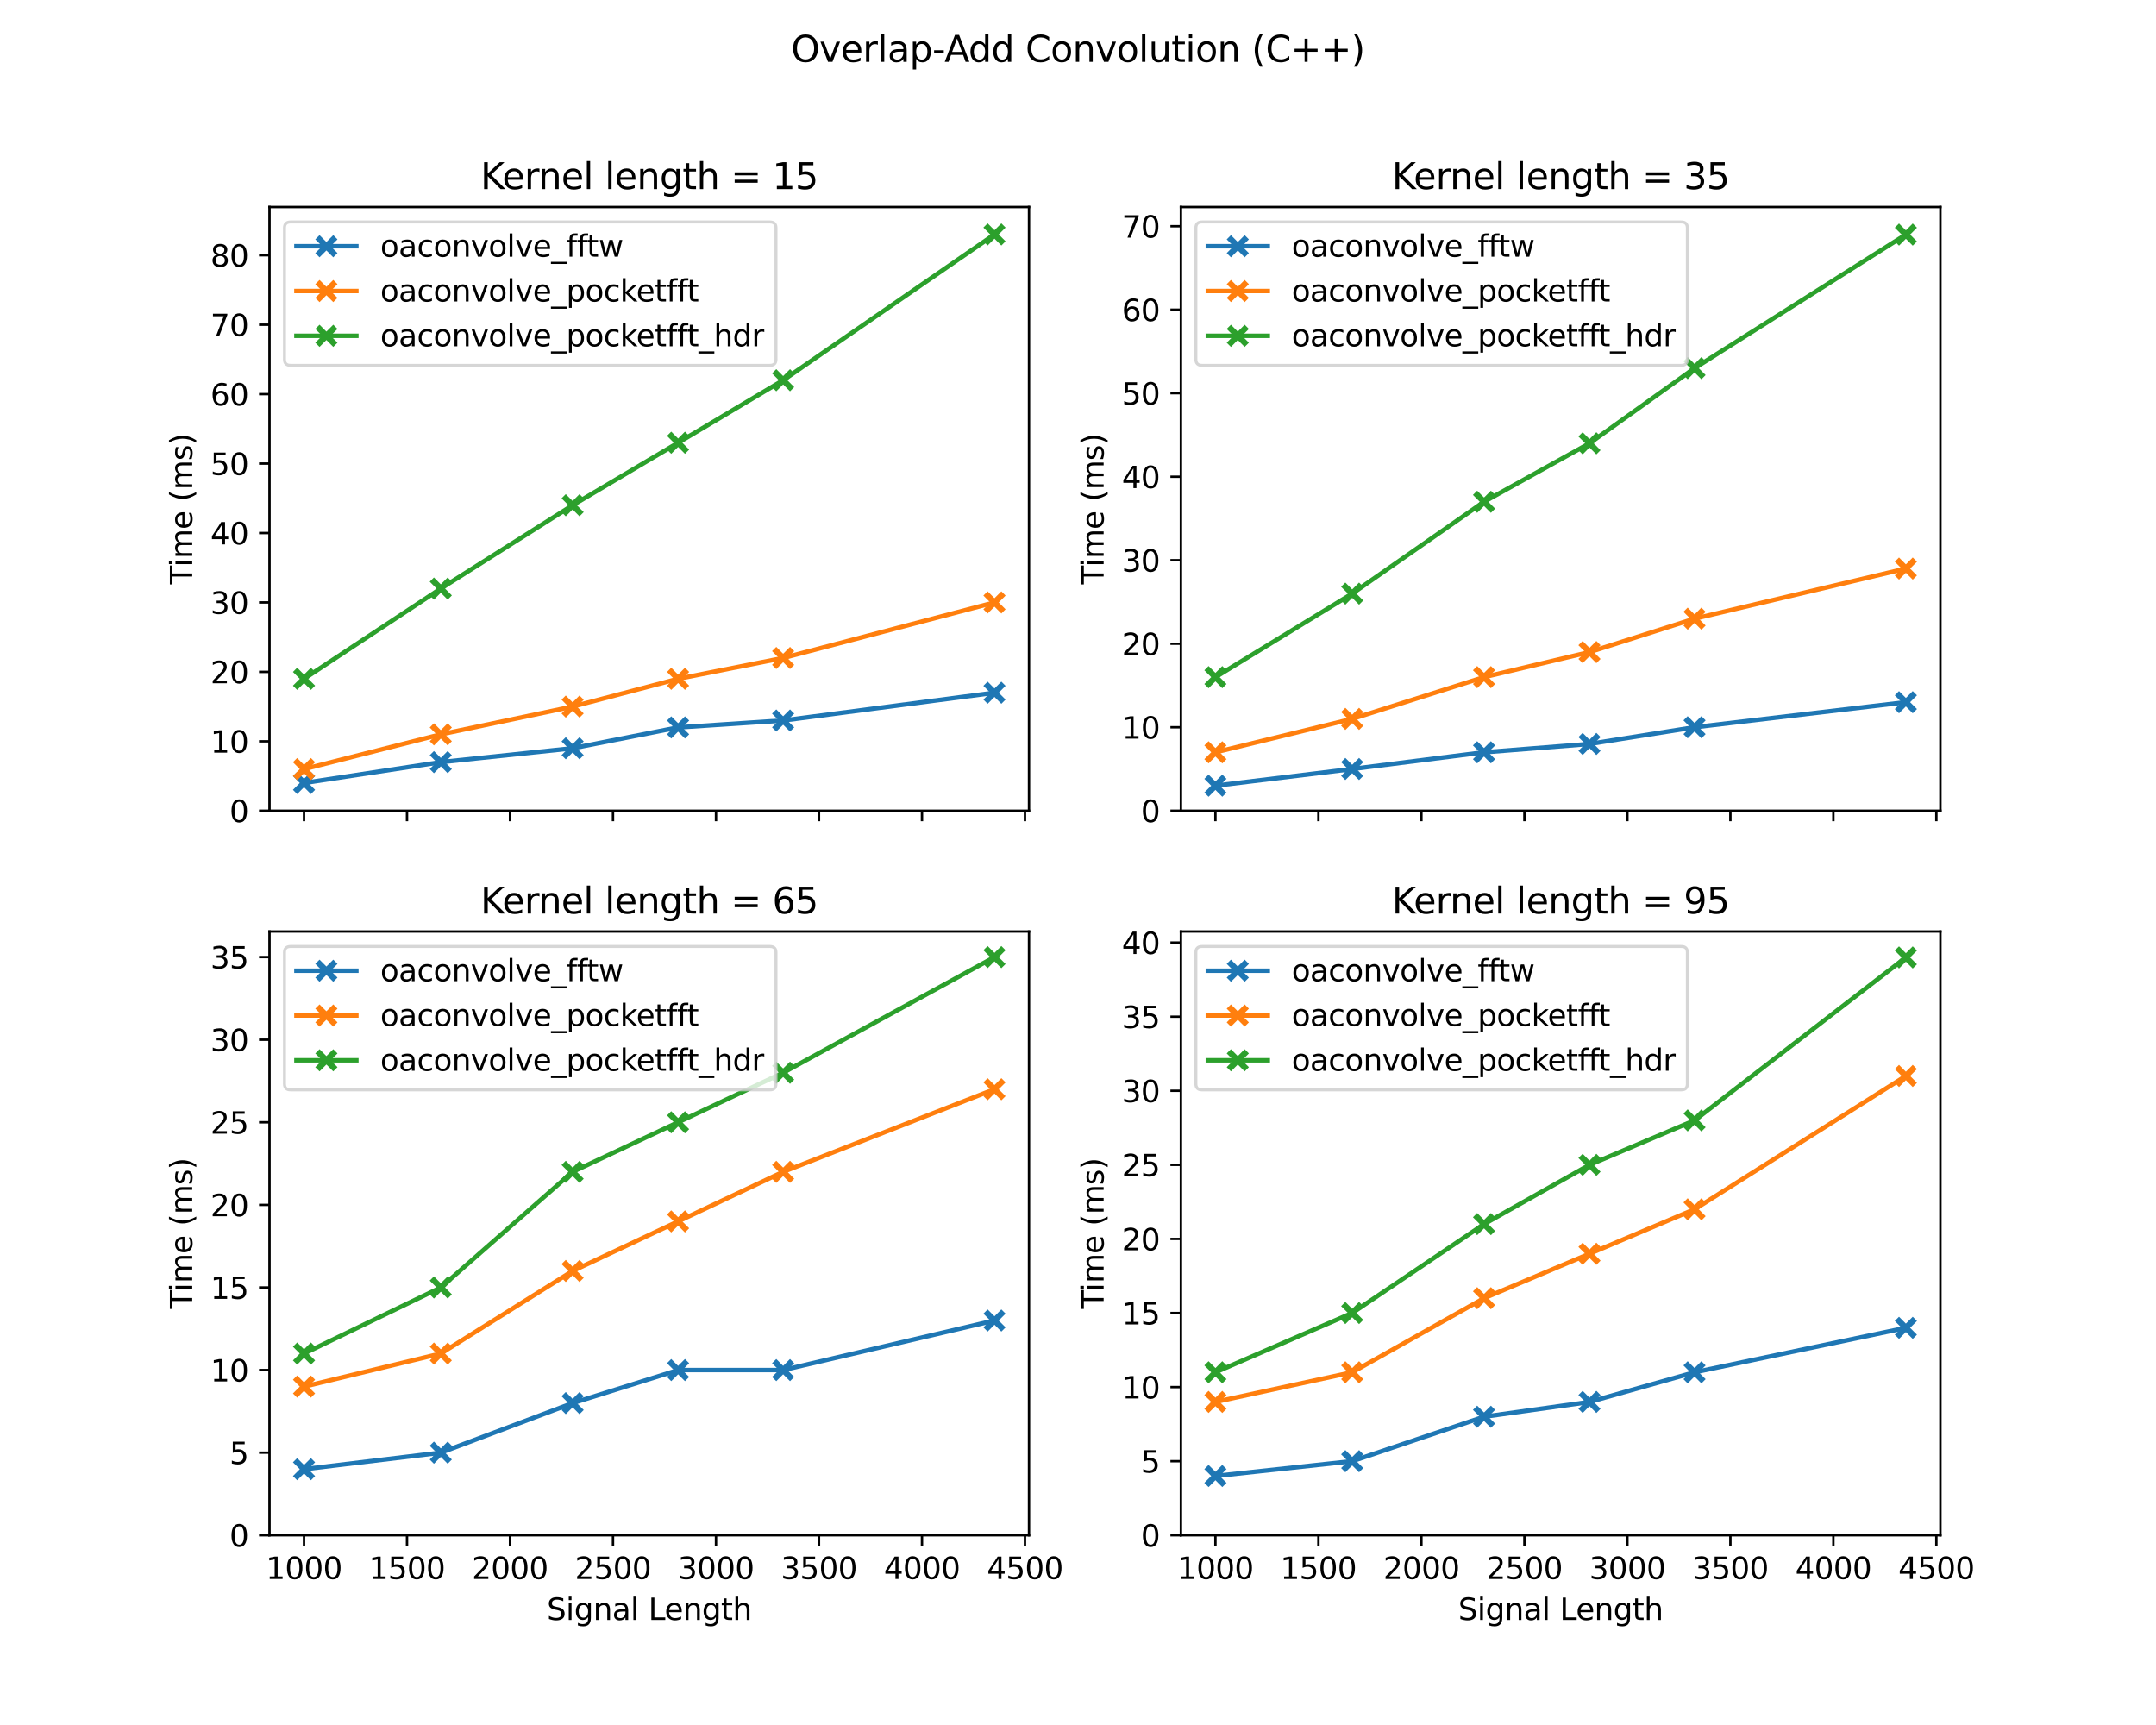 <?xml version="1.0" encoding="utf-8" standalone="no"?>
<!DOCTYPE svg PUBLIC "-//W3C//DTD SVG 1.1//EN"
  "http://www.w3.org/Graphics/SVG/1.1/DTD/svg11.dtd">
<svg xmlns:xlink="http://www.w3.org/1999/xlink" width="720pt" height="576pt" viewBox="0 0 720 576" xmlns="http://www.w3.org/2000/svg" version="1.1">
 <defs>
  <style type="text/css">*{stroke-linejoin: round; stroke-linecap: butt}</style>
 </defs>
 <g id="figure_1">
  <g id="patch_1">
   <path d="M 0 576 
L 720 576 
L 720 0 
L 0 0 
z
" style="fill: #ffffff"/>
  </g>
  <g id="axes_1">
   <g id="patch_2">
    <path d="M 90 270.72 
L 343.636 270.72 
L 343.636 69.12 
L 90 69.12 
z
" style="fill: #ffffff"/>
   </g>
   <g id="matplotlib.axis_1">
    <g id="xtick_1">
     <g id="line2d_1">
      <defs>
       <path id="meb106dcbf5" d="M 0 0 
L 0 3.5 
" style="stroke: #000000; stroke-width: 0.8"/>
      </defs>
      <g>
       <use xlink:href="#meb106dcbf5" x="101.529" y="270.72" style="stroke: #000000; stroke-width: 0.8"/>
      </g>
     </g>
    </g>
    <g id="xtick_2">
     <g id="line2d_2">
      <g>
       <use xlink:href="#meb106dcbf5" x="135.923" y="270.72" style="stroke: #000000; stroke-width: 0.8"/>
      </g>
     </g>
    </g>
    <g id="xtick_3">
     <g id="line2d_3">
      <g>
       <use xlink:href="#meb106dcbf5" x="170.317" y="270.72" style="stroke: #000000; stroke-width: 0.8"/>
      </g>
     </g>
    </g>
    <g id="xtick_4">
     <g id="line2d_4">
      <g>
       <use xlink:href="#meb106dcbf5" x="204.711" y="270.72" style="stroke: #000000; stroke-width: 0.8"/>
      </g>
     </g>
    </g>
    <g id="xtick_5">
     <g id="line2d_5">
      <g>
       <use xlink:href="#meb106dcbf5" x="239.106" y="270.72" style="stroke: #000000; stroke-width: 0.8"/>
      </g>
     </g>
    </g>
    <g id="xtick_6">
     <g id="line2d_6">
      <g>
       <use xlink:href="#meb106dcbf5" x="273.5" y="270.72" style="stroke: #000000; stroke-width: 0.8"/>
      </g>
     </g>
    </g>
    <g id="xtick_7">
     <g id="line2d_7">
      <g>
       <use xlink:href="#meb106dcbf5" x="307.894" y="270.72" style="stroke: #000000; stroke-width: 0.8"/>
      </g>
     </g>
    </g>
    <g id="xtick_8">
     <g id="line2d_8">
      <g>
       <use xlink:href="#meb106dcbf5" x="342.288" y="270.72" style="stroke: #000000; stroke-width: 0.8"/>
      </g>
     </g>
    </g>
   </g>
   <g id="matplotlib.axis_2">
    <g id="ytick_1">
     <g id="line2d_9">
      <defs>
       <path id="mcb298d1a99" d="M 0 0 
L -3.5 0 
" style="stroke: #000000; stroke-width: 0.8"/>
      </defs>
      <g>
       <use xlink:href="#mcb298d1a99" x="90" y="270.72" style="stroke: #000000; stroke-width: 0.8"/>
      </g>
     </g>
     <g id="text_1">
      <!-- 0 -->
      <g transform="translate(76.638 274.519)scale(0.1 -0.1)">
       <defs>
        <path id="DejaVuSans-30" d="M 2034 4250 
Q 1547 4250 1301 3770 
Q 1056 3291 1056 2328 
Q 1056 1369 1301 889 
Q 1547 409 2034 409 
Q 2525 409 2770 889 
Q 3016 1369 3016 2328 
Q 3016 3291 2770 3770 
Q 2525 4250 2034 4250 
z
M 2034 4750 
Q 2819 4750 3233 4129 
Q 3647 3509 3647 2328 
Q 3647 1150 3233 529 
Q 2819 -91 2034 -91 
Q 1250 -91 836 529 
Q 422 1150 422 2328 
Q 422 3509 836 4129 
Q 1250 4750 2034 4750 
z
" transform="scale(0.016)"/>
       </defs>
       <use xlink:href="#DejaVuSans-30"/>
      </g>
     </g>
    </g>
    <g id="ytick_2">
     <g id="line2d_10">
      <g>
       <use xlink:href="#mcb298d1a99" x="90" y="247.534" style="stroke: #000000; stroke-width: 0.8"/>
      </g>
     </g>
     <g id="text_2">
      <!-- 10 -->
      <g transform="translate(70.275 251.333)scale(0.1 -0.1)">
       <defs>
        <path id="DejaVuSans-31" d="M 794 531 
L 1825 531 
L 1825 4091 
L 703 3866 
L 703 4441 
L 1819 4666 
L 2450 4666 
L 2450 531 
L 3481 531 
L 3481 0 
L 794 0 
L 794 531 
z
" transform="scale(0.016)"/>
       </defs>
       <use xlink:href="#DejaVuSans-31"/>
       <use xlink:href="#DejaVuSans-30" x="63.623"/>
      </g>
     </g>
    </g>
    <g id="ytick_3">
     <g id="line2d_11">
      <g>
       <use xlink:href="#mcb298d1a99" x="90" y="224.349" style="stroke: #000000; stroke-width: 0.8"/>
      </g>
     </g>
     <g id="text_3">
      <!-- 20 -->
      <g transform="translate(70.275 228.148)scale(0.1 -0.1)">
       <defs>
        <path id="DejaVuSans-32" d="M 1228 531 
L 3431 531 
L 3431 0 
L 469 0 
L 469 531 
Q 828 903 1448 1529 
Q 2069 2156 2228 2338 
Q 2531 2678 2651 2914 
Q 2772 3150 2772 3378 
Q 2772 3750 2511 3984 
Q 2250 4219 1831 4219 
Q 1534 4219 1204 4116 
Q 875 4013 500 3803 
L 500 4441 
Q 881 4594 1212 4672 
Q 1544 4750 1819 4750 
Q 2544 4750 2975 4387 
Q 3406 4025 3406 3419 
Q 3406 3131 3298 2873 
Q 3191 2616 2906 2266 
Q 2828 2175 2409 1742 
Q 1991 1309 1228 531 
z
" transform="scale(0.016)"/>
       </defs>
       <use xlink:href="#DejaVuSans-32"/>
       <use xlink:href="#DejaVuSans-30" x="63.623"/>
      </g>
     </g>
    </g>
    <g id="ytick_4">
     <g id="line2d_12">
      <g>
       <use xlink:href="#mcb298d1a99" x="90" y="201.163" style="stroke: #000000; stroke-width: 0.8"/>
      </g>
     </g>
     <g id="text_4">
      <!-- 30 -->
      <g transform="translate(70.275 204.962)scale(0.1 -0.1)">
       <defs>
        <path id="DejaVuSans-33" d="M 2597 2516 
Q 3050 2419 3304 2112 
Q 3559 1806 3559 1356 
Q 3559 666 3084 287 
Q 2609 -91 1734 -91 
Q 1441 -91 1130 -33 
Q 819 25 488 141 
L 488 750 
Q 750 597 1062 519 
Q 1375 441 1716 441 
Q 2309 441 2620 675 
Q 2931 909 2931 1356 
Q 2931 1769 2642 2001 
Q 2353 2234 1838 2234 
L 1294 2234 
L 1294 2753 
L 1863 2753 
Q 2328 2753 2575 2939 
Q 2822 3125 2822 3475 
Q 2822 3834 2567 4026 
Q 2313 4219 1838 4219 
Q 1578 4219 1281 4162 
Q 984 4106 628 3988 
L 628 4550 
Q 988 4650 1302 4700 
Q 1616 4750 1894 4750 
Q 2613 4750 3031 4423 
Q 3450 4097 3450 3541 
Q 3450 3153 3228 2886 
Q 3006 2619 2597 2516 
z
" transform="scale(0.016)"/>
       </defs>
       <use xlink:href="#DejaVuSans-33"/>
       <use xlink:href="#DejaVuSans-30" x="63.623"/>
      </g>
     </g>
    </g>
    <g id="ytick_5">
     <g id="line2d_13">
      <g>
       <use xlink:href="#mcb298d1a99" x="90" y="177.977" style="stroke: #000000; stroke-width: 0.8"/>
      </g>
     </g>
     <g id="text_5">
      <!-- 40 -->
      <g transform="translate(70.275 181.776)scale(0.1 -0.1)">
       <defs>
        <path id="DejaVuSans-34" d="M 2419 4116 
L 825 1625 
L 2419 1625 
L 2419 4116 
z
M 2253 4666 
L 3047 4666 
L 3047 1625 
L 3713 1625 
L 3713 1100 
L 3047 1100 
L 3047 0 
L 2419 0 
L 2419 1100 
L 313 1100 
L 313 1709 
L 2253 4666 
z
" transform="scale(0.016)"/>
       </defs>
       <use xlink:href="#DejaVuSans-34"/>
       <use xlink:href="#DejaVuSans-30" x="63.623"/>
      </g>
     </g>
    </g>
    <g id="ytick_6">
     <g id="line2d_14">
      <g>
       <use xlink:href="#mcb298d1a99" x="90" y="154.791" style="stroke: #000000; stroke-width: 0.8"/>
      </g>
     </g>
     <g id="text_6">
      <!-- 50 -->
      <g transform="translate(70.275 158.591)scale(0.1 -0.1)">
       <defs>
        <path id="DejaVuSans-35" d="M 691 4666 
L 3169 4666 
L 3169 4134 
L 1269 4134 
L 1269 2991 
Q 1406 3038 1543 3061 
Q 1681 3084 1819 3084 
Q 2600 3084 3056 2656 
Q 3513 2228 3513 1497 
Q 3513 744 3044 326 
Q 2575 -91 1722 -91 
Q 1428 -91 1123 -41 
Q 819 9 494 109 
L 494 744 
Q 775 591 1075 516 
Q 1375 441 1709 441 
Q 2250 441 2565 725 
Q 2881 1009 2881 1497 
Q 2881 1984 2565 2268 
Q 2250 2553 1709 2553 
Q 1456 2553 1204 2497 
Q 953 2441 691 2322 
L 691 4666 
z
" transform="scale(0.016)"/>
       </defs>
       <use xlink:href="#DejaVuSans-35"/>
       <use xlink:href="#DejaVuSans-30" x="63.623"/>
      </g>
     </g>
    </g>
    <g id="ytick_7">
     <g id="line2d_15">
      <g>
       <use xlink:href="#mcb298d1a99" x="90" y="131.606" style="stroke: #000000; stroke-width: 0.8"/>
      </g>
     </g>
     <g id="text_7">
      <!-- 60 -->
      <g transform="translate(70.275 135.405)scale(0.1 -0.1)">
       <defs>
        <path id="DejaVuSans-36" d="M 2113 2584 
Q 1688 2584 1439 2293 
Q 1191 2003 1191 1497 
Q 1191 994 1439 701 
Q 1688 409 2113 409 
Q 2538 409 2786 701 
Q 3034 994 3034 1497 
Q 3034 2003 2786 2293 
Q 2538 2584 2113 2584 
z
M 3366 4563 
L 3366 3988 
Q 3128 4100 2886 4159 
Q 2644 4219 2406 4219 
Q 1781 4219 1451 3797 
Q 1122 3375 1075 2522 
Q 1259 2794 1537 2939 
Q 1816 3084 2150 3084 
Q 2853 3084 3261 2657 
Q 3669 2231 3669 1497 
Q 3669 778 3244 343 
Q 2819 -91 2113 -91 
Q 1303 -91 875 529 
Q 447 1150 447 2328 
Q 447 3434 972 4092 
Q 1497 4750 2381 4750 
Q 2619 4750 2861 4703 
Q 3103 4656 3366 4563 
z
" transform="scale(0.016)"/>
       </defs>
       <use xlink:href="#DejaVuSans-36"/>
       <use xlink:href="#DejaVuSans-30" x="63.623"/>
      </g>
     </g>
    </g>
    <g id="ytick_8">
     <g id="line2d_16">
      <g>
       <use xlink:href="#mcb298d1a99" x="90" y="108.42" style="stroke: #000000; stroke-width: 0.8"/>
      </g>
     </g>
     <g id="text_8">
      <!-- 70 -->
      <g transform="translate(70.275 112.219)scale(0.1 -0.1)">
       <defs>
        <path id="DejaVuSans-37" d="M 525 4666 
L 3525 4666 
L 3525 4397 
L 1831 0 
L 1172 0 
L 2766 4134 
L 525 4134 
L 525 4666 
z
" transform="scale(0.016)"/>
       </defs>
       <use xlink:href="#DejaVuSans-37"/>
       <use xlink:href="#DejaVuSans-30" x="63.623"/>
      </g>
     </g>
    </g>
    <g id="ytick_9">
     <g id="line2d_17">
      <g>
       <use xlink:href="#mcb298d1a99" x="90" y="85.234" style="stroke: #000000; stroke-width: 0.8"/>
      </g>
     </g>
     <g id="text_9">
      <!-- 80 -->
      <g transform="translate(70.275 89.033)scale(0.1 -0.1)">
       <defs>
        <path id="DejaVuSans-38" d="M 2034 2216 
Q 1584 2216 1326 1975 
Q 1069 1734 1069 1313 
Q 1069 891 1326 650 
Q 1584 409 2034 409 
Q 2484 409 2743 651 
Q 3003 894 3003 1313 
Q 3003 1734 2745 1975 
Q 2488 2216 2034 2216 
z
M 1403 2484 
Q 997 2584 770 2862 
Q 544 3141 544 3541 
Q 544 4100 942 4425 
Q 1341 4750 2034 4750 
Q 2731 4750 3128 4425 
Q 3525 4100 3525 3541 
Q 3525 3141 3298 2862 
Q 3072 2584 2669 2484 
Q 3125 2378 3379 2068 
Q 3634 1759 3634 1313 
Q 3634 634 3220 271 
Q 2806 -91 2034 -91 
Q 1263 -91 848 271 
Q 434 634 434 1313 
Q 434 1759 690 2068 
Q 947 2378 1403 2484 
z
M 1172 3481 
Q 1172 3119 1398 2916 
Q 1625 2713 2034 2713 
Q 2441 2713 2670 2916 
Q 2900 3119 2900 3481 
Q 2900 3844 2670 4047 
Q 2441 4250 2034 4250 
Q 1625 4250 1398 4047 
Q 1172 3844 1172 3481 
z
" transform="scale(0.016)"/>
       </defs>
       <use xlink:href="#DejaVuSans-38"/>
       <use xlink:href="#DejaVuSans-30" x="63.623"/>
      </g>
     </g>
    </g>
    <g id="text_10">
     <!-- Time (ms) -->
     <g transform="translate(64.195 195.119)rotate(-90)scale(0.1 -0.1)">
      <defs>
       <path id="DejaVuSans-54" d="M -19 4666 
L 3928 4666 
L 3928 4134 
L 2272 4134 
L 2272 0 
L 1638 0 
L 1638 4134 
L -19 4134 
L -19 4666 
z
" transform="scale(0.016)"/>
       <path id="DejaVuSans-69" d="M 603 3500 
L 1178 3500 
L 1178 0 
L 603 0 
L 603 3500 
z
M 603 4863 
L 1178 4863 
L 1178 4134 
L 603 4134 
L 603 4863 
z
" transform="scale(0.016)"/>
       <path id="DejaVuSans-6d" d="M 3328 2828 
Q 3544 3216 3844 3400 
Q 4144 3584 4550 3584 
Q 5097 3584 5394 3201 
Q 5691 2819 5691 2113 
L 5691 0 
L 5113 0 
L 5113 2094 
Q 5113 2597 4934 2840 
Q 4756 3084 4391 3084 
Q 3944 3084 3684 2787 
Q 3425 2491 3425 1978 
L 3425 0 
L 2847 0 
L 2847 2094 
Q 2847 2600 2669 2842 
Q 2491 3084 2119 3084 
Q 1678 3084 1418 2786 
Q 1159 2488 1159 1978 
L 1159 0 
L 581 0 
L 581 3500 
L 1159 3500 
L 1159 2956 
Q 1356 3278 1631 3431 
Q 1906 3584 2284 3584 
Q 2666 3584 2933 3390 
Q 3200 3197 3328 2828 
z
" transform="scale(0.016)"/>
       <path id="DejaVuSans-65" d="M 3597 1894 
L 3597 1613 
L 953 1613 
Q 991 1019 1311 708 
Q 1631 397 2203 397 
Q 2534 397 2845 478 
Q 3156 559 3463 722 
L 3463 178 
Q 3153 47 2828 -22 
Q 2503 -91 2169 -91 
Q 1331 -91 842 396 
Q 353 884 353 1716 
Q 353 2575 817 3079 
Q 1281 3584 2069 3584 
Q 2775 3584 3186 3129 
Q 3597 2675 3597 1894 
z
M 3022 2063 
Q 3016 2534 2758 2815 
Q 2500 3097 2075 3097 
Q 1594 3097 1305 2825 
Q 1016 2553 972 2059 
L 3022 2063 
z
" transform="scale(0.016)"/>
       <path id="DejaVuSans-20" transform="scale(0.016)"/>
       <path id="DejaVuSans-28" d="M 1984 4856 
Q 1566 4138 1362 3434 
Q 1159 2731 1159 2009 
Q 1159 1288 1364 580 
Q 1569 -128 1984 -844 
L 1484 -844 
Q 1016 -109 783 600 
Q 550 1309 550 2009 
Q 550 2706 781 3412 
Q 1013 4119 1484 4856 
L 1984 4856 
z
" transform="scale(0.016)"/>
       <path id="DejaVuSans-73" d="M 2834 3397 
L 2834 2853 
Q 2591 2978 2328 3040 
Q 2066 3103 1784 3103 
Q 1356 3103 1142 2972 
Q 928 2841 928 2578 
Q 928 2378 1081 2264 
Q 1234 2150 1697 2047 
L 1894 2003 
Q 2506 1872 2764 1633 
Q 3022 1394 3022 966 
Q 3022 478 2636 193 
Q 2250 -91 1575 -91 
Q 1294 -91 989 -36 
Q 684 19 347 128 
L 347 722 
Q 666 556 975 473 
Q 1284 391 1588 391 
Q 1994 391 2212 530 
Q 2431 669 2431 922 
Q 2431 1156 2273 1281 
Q 2116 1406 1581 1522 
L 1381 1569 
Q 847 1681 609 1914 
Q 372 2147 372 2553 
Q 372 3047 722 3315 
Q 1072 3584 1716 3584 
Q 2034 3584 2315 3537 
Q 2597 3491 2834 3397 
z
" transform="scale(0.016)"/>
       <path id="DejaVuSans-29" d="M 513 4856 
L 1013 4856 
Q 1481 4119 1714 3412 
Q 1947 2706 1947 2009 
Q 1947 1309 1714 600 
Q 1481 -109 1013 -844 
L 513 -844 
Q 928 -128 1133 580 
Q 1338 1288 1338 2009 
Q 1338 2731 1133 3434 
Q 928 4138 513 4856 
z
" transform="scale(0.016)"/>
      </defs>
      <use xlink:href="#DejaVuSans-54"/>
      <use xlink:href="#DejaVuSans-69" x="57.959"/>
      <use xlink:href="#DejaVuSans-6d" x="85.742"/>
      <use xlink:href="#DejaVuSans-65" x="183.154"/>
      <use xlink:href="#DejaVuSans-20" x="244.678"/>
      <use xlink:href="#DejaVuSans-28" x="276.465"/>
      <use xlink:href="#DejaVuSans-6d" x="315.479"/>
      <use xlink:href="#DejaVuSans-73" x="412.891"/>
      <use xlink:href="#DejaVuSans-29" x="464.99"/>
     </g>
    </g>
   </g>
   <g id="line2d_18">
    <path d="M 101.529 261.446 
L 147.204 254.49 
L 191.229 249.853 
L 226.449 242.897 
L 261.531 240.579 
L 332.107 231.304 
" clip-path="url(#p68512e65f6)" style="fill: none; stroke: #1f77b4; stroke-width: 1.5; stroke-linecap: square"/>
    <defs>
     <path id="m5b5a64963f" d="M -3 3 
L 3 -3 
M -3 -3 
L 3 3 
" style="stroke: #1f77b4; stroke-width: 2"/>
    </defs>
    <g clip-path="url(#p68512e65f6)">
     <use xlink:href="#m5b5a64963f" x="101.529" y="261.446" style="fill: #1f77b4; stroke: #1f77b4; stroke-width: 2"/>
     <use xlink:href="#m5b5a64963f" x="147.204" y="254.49" style="fill: #1f77b4; stroke: #1f77b4; stroke-width: 2"/>
     <use xlink:href="#m5b5a64963f" x="191.229" y="249.853" style="fill: #1f77b4; stroke: #1f77b4; stroke-width: 2"/>
     <use xlink:href="#m5b5a64963f" x="226.449" y="242.897" style="fill: #1f77b4; stroke: #1f77b4; stroke-width: 2"/>
     <use xlink:href="#m5b5a64963f" x="261.531" y="240.579" style="fill: #1f77b4; stroke: #1f77b4; stroke-width: 2"/>
     <use xlink:href="#m5b5a64963f" x="332.107" y="231.304" style="fill: #1f77b4; stroke: #1f77b4; stroke-width: 2"/>
    </g>
   </g>
   <g id="line2d_19">
    <path d="M 101.529 256.809 
L 147.204 245.216 
L 191.229 235.941 
L 226.449 226.667 
L 261.531 219.711 
L 332.107 201.163 
" clip-path="url(#p68512e65f6)" style="fill: none; stroke: #ff7f0e; stroke-width: 1.5; stroke-linecap: square"/>
    <defs>
     <path id="mc4cdab7273" d="M -3 3 
L 3 -3 
M -3 -3 
L 3 3 
" style="stroke: #ff7f0e; stroke-width: 2"/>
    </defs>
    <g clip-path="url(#p68512e65f6)">
     <use xlink:href="#mc4cdab7273" x="101.529" y="256.809" style="fill: #ff7f0e; stroke: #ff7f0e; stroke-width: 2"/>
     <use xlink:href="#mc4cdab7273" x="147.204" y="245.216" style="fill: #ff7f0e; stroke: #ff7f0e; stroke-width: 2"/>
     <use xlink:href="#mc4cdab7273" x="191.229" y="235.941" style="fill: #ff7f0e; stroke: #ff7f0e; stroke-width: 2"/>
     <use xlink:href="#mc4cdab7273" x="226.449" y="226.667" style="fill: #ff7f0e; stroke: #ff7f0e; stroke-width: 2"/>
     <use xlink:href="#mc4cdab7273" x="261.531" y="219.711" style="fill: #ff7f0e; stroke: #ff7f0e; stroke-width: 2"/>
     <use xlink:href="#mc4cdab7273" x="332.107" y="201.163" style="fill: #ff7f0e; stroke: #ff7f0e; stroke-width: 2"/>
    </g>
   </g>
   <g id="line2d_20">
    <path d="M 101.529 226.667 
L 147.204 196.526 
L 191.229 168.703 
L 226.449 147.836 
L 261.531 126.968 
L 332.107 78.278 
" clip-path="url(#p68512e65f6)" style="fill: none; stroke: #2ca02c; stroke-width: 1.5; stroke-linecap: square"/>
    <defs>
     <path id="mc54f3b4ed1" d="M -3 3 
L 3 -3 
M -3 -3 
L 3 3 
" style="stroke: #2ca02c; stroke-width: 2"/>
    </defs>
    <g clip-path="url(#p68512e65f6)">
     <use xlink:href="#mc54f3b4ed1" x="101.529" y="226.667" style="fill: #2ca02c; stroke: #2ca02c; stroke-width: 2"/>
     <use xlink:href="#mc54f3b4ed1" x="147.204" y="196.526" style="fill: #2ca02c; stroke: #2ca02c; stroke-width: 2"/>
     <use xlink:href="#mc54f3b4ed1" x="191.229" y="168.703" style="fill: #2ca02c; stroke: #2ca02c; stroke-width: 2"/>
     <use xlink:href="#mc54f3b4ed1" x="226.449" y="147.836" style="fill: #2ca02c; stroke: #2ca02c; stroke-width: 2"/>
     <use xlink:href="#mc54f3b4ed1" x="261.531" y="126.968" style="fill: #2ca02c; stroke: #2ca02c; stroke-width: 2"/>
     <use xlink:href="#mc54f3b4ed1" x="332.107" y="78.278" style="fill: #2ca02c; stroke: #2ca02c; stroke-width: 2"/>
    </g>
   </g>
   <g id="patch_3">
    <path d="M 90 270.72 
L 90 69.12 
" style="fill: none; stroke: #000000; stroke-width: 0.8; stroke-linejoin: miter; stroke-linecap: square"/>
   </g>
   <g id="patch_4">
    <path d="M 343.636 270.72 
L 343.636 69.12 
" style="fill: none; stroke: #000000; stroke-width: 0.8; stroke-linejoin: miter; stroke-linecap: square"/>
   </g>
   <g id="patch_5">
    <path d="M 90 270.72 
L 343.636 270.72 
" style="fill: none; stroke: #000000; stroke-width: 0.8; stroke-linejoin: miter; stroke-linecap: square"/>
   </g>
   <g id="patch_6">
    <path d="M 90 69.12 
L 343.636 69.12 
" style="fill: none; stroke: #000000; stroke-width: 0.8; stroke-linejoin: miter; stroke-linecap: square"/>
   </g>
   <g id="text_11">
    <!-- Kernel length = 15 -->
    <g transform="translate(160.46 63.12)scale(0.12 -0.12)">
     <defs>
      <path id="DejaVuSans-4b" d="M 628 4666 
L 1259 4666 
L 1259 2694 
L 3353 4666 
L 4166 4666 
L 1850 2491 
L 4331 0 
L 3500 0 
L 1259 2247 
L 1259 0 
L 628 0 
L 628 4666 
z
" transform="scale(0.016)"/>
      <path id="DejaVuSans-72" d="M 2631 2963 
Q 2534 3019 2420 3045 
Q 2306 3072 2169 3072 
Q 1681 3072 1420 2755 
Q 1159 2438 1159 1844 
L 1159 0 
L 581 0 
L 581 3500 
L 1159 3500 
L 1159 2956 
Q 1341 3275 1631 3429 
Q 1922 3584 2338 3584 
Q 2397 3584 2469 3576 
Q 2541 3569 2628 3553 
L 2631 2963 
z
" transform="scale(0.016)"/>
      <path id="DejaVuSans-6e" d="M 3513 2113 
L 3513 0 
L 2938 0 
L 2938 2094 
Q 2938 2591 2744 2837 
Q 2550 3084 2163 3084 
Q 1697 3084 1428 2787 
Q 1159 2491 1159 1978 
L 1159 0 
L 581 0 
L 581 3500 
L 1159 3500 
L 1159 2956 
Q 1366 3272 1645 3428 
Q 1925 3584 2291 3584 
Q 2894 3584 3203 3211 
Q 3513 2838 3513 2113 
z
" transform="scale(0.016)"/>
      <path id="DejaVuSans-6c" d="M 603 4863 
L 1178 4863 
L 1178 0 
L 603 0 
L 603 4863 
z
" transform="scale(0.016)"/>
      <path id="DejaVuSans-67" d="M 2906 1791 
Q 2906 2416 2648 2759 
Q 2391 3103 1925 3103 
Q 1463 3103 1205 2759 
Q 947 2416 947 1791 
Q 947 1169 1205 825 
Q 1463 481 1925 481 
Q 2391 481 2648 825 
Q 2906 1169 2906 1791 
z
M 3481 434 
Q 3481 -459 3084 -895 
Q 2688 -1331 1869 -1331 
Q 1566 -1331 1297 -1286 
Q 1028 -1241 775 -1147 
L 775 -588 
Q 1028 -725 1275 -790 
Q 1522 -856 1778 -856 
Q 2344 -856 2625 -561 
Q 2906 -266 2906 331 
L 2906 616 
Q 2728 306 2450 153 
Q 2172 0 1784 0 
Q 1141 0 747 490 
Q 353 981 353 1791 
Q 353 2603 747 3093 
Q 1141 3584 1784 3584 
Q 2172 3584 2450 3431 
Q 2728 3278 2906 2969 
L 2906 3500 
L 3481 3500 
L 3481 434 
z
" transform="scale(0.016)"/>
      <path id="DejaVuSans-74" d="M 1172 4494 
L 1172 3500 
L 2356 3500 
L 2356 3053 
L 1172 3053 
L 1172 1153 
Q 1172 725 1289 603 
Q 1406 481 1766 481 
L 2356 481 
L 2356 0 
L 1766 0 
Q 1100 0 847 248 
Q 594 497 594 1153 
L 594 3053 
L 172 3053 
L 172 3500 
L 594 3500 
L 594 4494 
L 1172 4494 
z
" transform="scale(0.016)"/>
      <path id="DejaVuSans-68" d="M 3513 2113 
L 3513 0 
L 2938 0 
L 2938 2094 
Q 2938 2591 2744 2837 
Q 2550 3084 2163 3084 
Q 1697 3084 1428 2787 
Q 1159 2491 1159 1978 
L 1159 0 
L 581 0 
L 581 4863 
L 1159 4863 
L 1159 2956 
Q 1366 3272 1645 3428 
Q 1925 3584 2291 3584 
Q 2894 3584 3203 3211 
Q 3513 2838 3513 2113 
z
" transform="scale(0.016)"/>
      <path id="DejaVuSans-3d" d="M 678 2906 
L 4684 2906 
L 4684 2381 
L 678 2381 
L 678 2906 
z
M 678 1631 
L 4684 1631 
L 4684 1100 
L 678 1100 
L 678 1631 
z
" transform="scale(0.016)"/>
     </defs>
     <use xlink:href="#DejaVuSans-4b"/>
     <use xlink:href="#DejaVuSans-65" x="60.576"/>
     <use xlink:href="#DejaVuSans-72" x="122.1"/>
     <use xlink:href="#DejaVuSans-6e" x="161.463"/>
     <use xlink:href="#DejaVuSans-65" x="224.842"/>
     <use xlink:href="#DejaVuSans-6c" x="286.365"/>
     <use xlink:href="#DejaVuSans-20" x="314.148"/>
     <use xlink:href="#DejaVuSans-6c" x="345.936"/>
     <use xlink:href="#DejaVuSans-65" x="373.719"/>
     <use xlink:href="#DejaVuSans-6e" x="435.242"/>
     <use xlink:href="#DejaVuSans-67" x="498.621"/>
     <use xlink:href="#DejaVuSans-74" x="562.098"/>
     <use xlink:href="#DejaVuSans-68" x="601.307"/>
     <use xlink:href="#DejaVuSans-20" x="664.686"/>
     <use xlink:href="#DejaVuSans-3d" x="696.473"/>
     <use xlink:href="#DejaVuSans-20" x="780.262"/>
     <use xlink:href="#DejaVuSans-31" x="812.049"/>
     <use xlink:href="#DejaVuSans-35" x="875.672"/>
    </g>
   </g>
   <g id="legend_1">
    <g id="patch_7">
     <path d="M 97 121.989 
L 257.139 121.989 
Q 259.139 121.989 259.139 119.989 
L 259.139 76.12 
Q 259.139 74.12 257.139 74.12 
L 97 74.12 
Q 95 74.12 95 76.12 
L 95 119.989 
Q 95 121.989 97 121.989 
z
" style="fill: #ffffff; opacity: 0.8; stroke: #cccccc; stroke-linejoin: miter"/>
    </g>
    <g id="line2d_21">
     <path d="M 99 82.218 
L 109 82.218 
L 119 82.218 
" style="fill: none; stroke: #1f77b4; stroke-width: 1.5; stroke-linecap: square"/>
     <g>
      <use xlink:href="#m5b5a64963f" x="109" y="82.218" style="fill: #1f77b4; stroke: #1f77b4; stroke-width: 2"/>
     </g>
    </g>
    <g id="text_12">
     <!-- oaconvolve_fftw -->
     <g transform="translate(127 85.718)scale(0.1 -0.1)">
      <defs>
       <path id="DejaVuSans-6f" d="M 1959 3097 
Q 1497 3097 1228 2736 
Q 959 2375 959 1747 
Q 959 1119 1226 758 
Q 1494 397 1959 397 
Q 2419 397 2687 759 
Q 2956 1122 2956 1747 
Q 2956 2369 2687 2733 
Q 2419 3097 1959 3097 
z
M 1959 3584 
Q 2709 3584 3137 3096 
Q 3566 2609 3566 1747 
Q 3566 888 3137 398 
Q 2709 -91 1959 -91 
Q 1206 -91 779 398 
Q 353 888 353 1747 
Q 353 2609 779 3096 
Q 1206 3584 1959 3584 
z
" transform="scale(0.016)"/>
       <path id="DejaVuSans-61" d="M 2194 1759 
Q 1497 1759 1228 1600 
Q 959 1441 959 1056 
Q 959 750 1161 570 
Q 1363 391 1709 391 
Q 2188 391 2477 730 
Q 2766 1069 2766 1631 
L 2766 1759 
L 2194 1759 
z
M 3341 1997 
L 3341 0 
L 2766 0 
L 2766 531 
Q 2569 213 2275 61 
Q 1981 -91 1556 -91 
Q 1019 -91 701 211 
Q 384 513 384 1019 
Q 384 1609 779 1909 
Q 1175 2209 1959 2209 
L 2766 2209 
L 2766 2266 
Q 2766 2663 2505 2880 
Q 2244 3097 1772 3097 
Q 1472 3097 1187 3025 
Q 903 2953 641 2809 
L 641 3341 
Q 956 3463 1253 3523 
Q 1550 3584 1831 3584 
Q 2591 3584 2966 3190 
Q 3341 2797 3341 1997 
z
" transform="scale(0.016)"/>
       <path id="DejaVuSans-63" d="M 3122 3366 
L 3122 2828 
Q 2878 2963 2633 3030 
Q 2388 3097 2138 3097 
Q 1578 3097 1268 2742 
Q 959 2388 959 1747 
Q 959 1106 1268 751 
Q 1578 397 2138 397 
Q 2388 397 2633 464 
Q 2878 531 3122 666 
L 3122 134 
Q 2881 22 2623 -34 
Q 2366 -91 2075 -91 
Q 1284 -91 818 406 
Q 353 903 353 1747 
Q 353 2603 823 3093 
Q 1294 3584 2113 3584 
Q 2378 3584 2631 3529 
Q 2884 3475 3122 3366 
z
" transform="scale(0.016)"/>
       <path id="DejaVuSans-76" d="M 191 3500 
L 800 3500 
L 1894 563 
L 2988 3500 
L 3597 3500 
L 2284 0 
L 1503 0 
L 191 3500 
z
" transform="scale(0.016)"/>
       <path id="DejaVuSans-5f" d="M 3263 -1063 
L 3263 -1509 
L -63 -1509 
L -63 -1063 
L 3263 -1063 
z
" transform="scale(0.016)"/>
       <path id="DejaVuSans-66" d="M 2375 4863 
L 2375 4384 
L 1825 4384 
Q 1516 4384 1395 4259 
Q 1275 4134 1275 3809 
L 1275 3500 
L 2222 3500 
L 2222 3053 
L 1275 3053 
L 1275 0 
L 697 0 
L 697 3053 
L 147 3053 
L 147 3500 
L 697 3500 
L 697 3744 
Q 697 4328 969 4595 
Q 1241 4863 1831 4863 
L 2375 4863 
z
" transform="scale(0.016)"/>
       <path id="DejaVuSans-77" d="M 269 3500 
L 844 3500 
L 1563 769 
L 2278 3500 
L 2956 3500 
L 3675 769 
L 4391 3500 
L 4966 3500 
L 4050 0 
L 3372 0 
L 2619 2869 
L 1863 0 
L 1184 0 
L 269 3500 
z
" transform="scale(0.016)"/>
      </defs>
      <use xlink:href="#DejaVuSans-6f"/>
      <use xlink:href="#DejaVuSans-61" x="61.182"/>
      <use xlink:href="#DejaVuSans-63" x="122.461"/>
      <use xlink:href="#DejaVuSans-6f" x="177.441"/>
      <use xlink:href="#DejaVuSans-6e" x="238.623"/>
      <use xlink:href="#DejaVuSans-76" x="302.002"/>
      <use xlink:href="#DejaVuSans-6f" x="361.182"/>
      <use xlink:href="#DejaVuSans-6c" x="422.363"/>
      <use xlink:href="#DejaVuSans-76" x="450.146"/>
      <use xlink:href="#DejaVuSans-65" x="509.326"/>
      <use xlink:href="#DejaVuSans-5f" x="570.85"/>
      <use xlink:href="#DejaVuSans-66" x="620.85"/>
      <use xlink:href="#DejaVuSans-66" x="656.055"/>
      <use xlink:href="#DejaVuSans-74" x="689.51"/>
      <use xlink:href="#DejaVuSans-77" x="728.719"/>
     </g>
    </g>
    <g id="line2d_22">
     <path d="M 99 97.175 
L 109 97.175 
L 119 97.175 
" style="fill: none; stroke: #ff7f0e; stroke-width: 1.5; stroke-linecap: square"/>
     <g>
      <use xlink:href="#mc4cdab7273" x="109" y="97.175" style="fill: #ff7f0e; stroke: #ff7f0e; stroke-width: 2"/>
     </g>
    </g>
    <g id="text_13">
     <!-- oaconvolve_pocketfft -->
     <g transform="translate(127 100.675)scale(0.1 -0.1)">
      <defs>
       <path id="DejaVuSans-70" d="M 1159 525 
L 1159 -1331 
L 581 -1331 
L 581 3500 
L 1159 3500 
L 1159 2969 
Q 1341 3281 1617 3432 
Q 1894 3584 2278 3584 
Q 2916 3584 3314 3078 
Q 3713 2572 3713 1747 
Q 3713 922 3314 415 
Q 2916 -91 2278 -91 
Q 1894 -91 1617 61 
Q 1341 213 1159 525 
z
M 3116 1747 
Q 3116 2381 2855 2742 
Q 2594 3103 2138 3103 
Q 1681 3103 1420 2742 
Q 1159 2381 1159 1747 
Q 1159 1113 1420 752 
Q 1681 391 2138 391 
Q 2594 391 2855 752 
Q 3116 1113 3116 1747 
z
" transform="scale(0.016)"/>
       <path id="DejaVuSans-6b" d="M 581 4863 
L 1159 4863 
L 1159 1991 
L 2875 3500 
L 3609 3500 
L 1753 1863 
L 3688 0 
L 2938 0 
L 1159 1709 
L 1159 0 
L 581 0 
L 581 4863 
z
" transform="scale(0.016)"/>
      </defs>
      <use xlink:href="#DejaVuSans-6f"/>
      <use xlink:href="#DejaVuSans-61" x="61.182"/>
      <use xlink:href="#DejaVuSans-63" x="122.461"/>
      <use xlink:href="#DejaVuSans-6f" x="177.441"/>
      <use xlink:href="#DejaVuSans-6e" x="238.623"/>
      <use xlink:href="#DejaVuSans-76" x="302.002"/>
      <use xlink:href="#DejaVuSans-6f" x="361.182"/>
      <use xlink:href="#DejaVuSans-6c" x="422.363"/>
      <use xlink:href="#DejaVuSans-76" x="450.146"/>
      <use xlink:href="#DejaVuSans-65" x="509.326"/>
      <use xlink:href="#DejaVuSans-5f" x="570.85"/>
      <use xlink:href="#DejaVuSans-70" x="620.85"/>
      <use xlink:href="#DejaVuSans-6f" x="684.326"/>
      <use xlink:href="#DejaVuSans-63" x="745.508"/>
      <use xlink:href="#DejaVuSans-6b" x="800.488"/>
      <use xlink:href="#DejaVuSans-65" x="854.773"/>
      <use xlink:href="#DejaVuSans-74" x="916.297"/>
      <use xlink:href="#DejaVuSans-66" x="955.506"/>
      <use xlink:href="#DejaVuSans-66" x="990.711"/>
      <use xlink:href="#DejaVuSans-74" x="1024.166"/>
     </g>
    </g>
    <g id="line2d_23">
     <path d="M 99 112.131 
L 109 112.131 
L 119 112.131 
" style="fill: none; stroke: #2ca02c; stroke-width: 1.5; stroke-linecap: square"/>
     <g>
      <use xlink:href="#mc54f3b4ed1" x="109" y="112.131" style="fill: #2ca02c; stroke: #2ca02c; stroke-width: 2"/>
     </g>
    </g>
    <g id="text_14">
     <!-- oaconvolve_pocketfft_hdr -->
     <g transform="translate(127 115.631)scale(0.1 -0.1)">
      <defs>
       <path id="DejaVuSans-64" d="M 2906 2969 
L 2906 4863 
L 3481 4863 
L 3481 0 
L 2906 0 
L 2906 525 
Q 2725 213 2448 61 
Q 2172 -91 1784 -91 
Q 1150 -91 751 415 
Q 353 922 353 1747 
Q 353 2572 751 3078 
Q 1150 3584 1784 3584 
Q 2172 3584 2448 3432 
Q 2725 3281 2906 2969 
z
M 947 1747 
Q 947 1113 1208 752 
Q 1469 391 1925 391 
Q 2381 391 2643 752 
Q 2906 1113 2906 1747 
Q 2906 2381 2643 2742 
Q 2381 3103 1925 3103 
Q 1469 3103 1208 2742 
Q 947 2381 947 1747 
z
" transform="scale(0.016)"/>
      </defs>
      <use xlink:href="#DejaVuSans-6f"/>
      <use xlink:href="#DejaVuSans-61" x="61.182"/>
      <use xlink:href="#DejaVuSans-63" x="122.461"/>
      <use xlink:href="#DejaVuSans-6f" x="177.441"/>
      <use xlink:href="#DejaVuSans-6e" x="238.623"/>
      <use xlink:href="#DejaVuSans-76" x="302.002"/>
      <use xlink:href="#DejaVuSans-6f" x="361.182"/>
      <use xlink:href="#DejaVuSans-6c" x="422.363"/>
      <use xlink:href="#DejaVuSans-76" x="450.146"/>
      <use xlink:href="#DejaVuSans-65" x="509.326"/>
      <use xlink:href="#DejaVuSans-5f" x="570.85"/>
      <use xlink:href="#DejaVuSans-70" x="620.85"/>
      <use xlink:href="#DejaVuSans-6f" x="684.326"/>
      <use xlink:href="#DejaVuSans-63" x="745.508"/>
      <use xlink:href="#DejaVuSans-6b" x="800.488"/>
      <use xlink:href="#DejaVuSans-65" x="854.773"/>
      <use xlink:href="#DejaVuSans-74" x="916.297"/>
      <use xlink:href="#DejaVuSans-66" x="955.506"/>
      <use xlink:href="#DejaVuSans-66" x="990.711"/>
      <use xlink:href="#DejaVuSans-74" x="1024.166"/>
      <use xlink:href="#DejaVuSans-5f" x="1063.375"/>
      <use xlink:href="#DejaVuSans-68" x="1113.375"/>
      <use xlink:href="#DejaVuSans-64" x="1176.754"/>
      <use xlink:href="#DejaVuSans-72" x="1240.23"/>
     </g>
    </g>
   </g>
  </g>
  <g id="axes_2">
   <g id="patch_8">
    <path d="M 394.364 270.72 
L 648 270.72 
L 648 69.12 
L 394.364 69.12 
z
" style="fill: #ffffff"/>
   </g>
   <g id="matplotlib.axis_3">
    <g id="xtick_9">
     <g id="line2d_24">
      <g>
       <use xlink:href="#meb106dcbf5" x="405.893" y="270.72" style="stroke: #000000; stroke-width: 0.8"/>
      </g>
     </g>
    </g>
    <g id="xtick_10">
     <g id="line2d_25">
      <g>
       <use xlink:href="#meb106dcbf5" x="440.287" y="270.72" style="stroke: #000000; stroke-width: 0.8"/>
      </g>
     </g>
    </g>
    <g id="xtick_11">
     <g id="line2d_26">
      <g>
       <use xlink:href="#meb106dcbf5" x="474.681" y="270.72" style="stroke: #000000; stroke-width: 0.8"/>
      </g>
     </g>
    </g>
    <g id="xtick_12">
     <g id="line2d_27">
      <g>
       <use xlink:href="#meb106dcbf5" x="509.075" y="270.72" style="stroke: #000000; stroke-width: 0.8"/>
      </g>
     </g>
    </g>
    <g id="xtick_13">
     <g id="line2d_28">
      <g>
       <use xlink:href="#meb106dcbf5" x="543.469" y="270.72" style="stroke: #000000; stroke-width: 0.8"/>
      </g>
     </g>
    </g>
    <g id="xtick_14">
     <g id="line2d_29">
      <g>
       <use xlink:href="#meb106dcbf5" x="577.863" y="270.72" style="stroke: #000000; stroke-width: 0.8"/>
      </g>
     </g>
    </g>
    <g id="xtick_15">
     <g id="line2d_30">
      <g>
       <use xlink:href="#meb106dcbf5" x="612.258" y="270.72" style="stroke: #000000; stroke-width: 0.8"/>
      </g>
     </g>
    </g>
    <g id="xtick_16">
     <g id="line2d_31">
      <g>
       <use xlink:href="#meb106dcbf5" x="646.652" y="270.72" style="stroke: #000000; stroke-width: 0.8"/>
      </g>
     </g>
    </g>
   </g>
   <g id="matplotlib.axis_4">
    <g id="ytick_10">
     <g id="line2d_32">
      <g>
       <use xlink:href="#mcb298d1a99" x="394.364" y="270.72" style="stroke: #000000; stroke-width: 0.8"/>
      </g>
     </g>
     <g id="text_15">
      <!-- 0 -->
      <g transform="translate(381.001 274.519)scale(0.1 -0.1)">
       <use xlink:href="#DejaVuSans-30"/>
      </g>
     </g>
    </g>
    <g id="ytick_11">
     <g id="line2d_33">
      <g>
       <use xlink:href="#mcb298d1a99" x="394.364" y="242.836" style="stroke: #000000; stroke-width: 0.8"/>
      </g>
     </g>
     <g id="text_16">
      <!-- 10 -->
      <g transform="translate(374.639 246.635)scale(0.1 -0.1)">
       <use xlink:href="#DejaVuSans-31"/>
       <use xlink:href="#DejaVuSans-30" x="63.623"/>
      </g>
     </g>
    </g>
    <g id="ytick_12">
     <g id="line2d_34">
      <g>
       <use xlink:href="#mcb298d1a99" x="394.364" y="214.952" style="stroke: #000000; stroke-width: 0.8"/>
      </g>
     </g>
     <g id="text_17">
      <!-- 20 -->
      <g transform="translate(374.639 218.752)scale(0.1 -0.1)">
       <use xlink:href="#DejaVuSans-32"/>
       <use xlink:href="#DejaVuSans-30" x="63.623"/>
      </g>
     </g>
    </g>
    <g id="ytick_13">
     <g id="line2d_35">
      <g>
       <use xlink:href="#mcb298d1a99" x="394.364" y="187.069" style="stroke: #000000; stroke-width: 0.8"/>
      </g>
     </g>
     <g id="text_18">
      <!-- 30 -->
      <g transform="translate(374.639 190.868)scale(0.1 -0.1)">
       <use xlink:href="#DejaVuSans-33"/>
       <use xlink:href="#DejaVuSans-30" x="63.623"/>
      </g>
     </g>
    </g>
    <g id="ytick_14">
     <g id="line2d_36">
      <g>
       <use xlink:href="#mcb298d1a99" x="394.364" y="159.185" style="stroke: #000000; stroke-width: 0.8"/>
      </g>
     </g>
     <g id="text_19">
      <!-- 40 -->
      <g transform="translate(374.639 162.984)scale(0.1 -0.1)">
       <use xlink:href="#DejaVuSans-34"/>
       <use xlink:href="#DejaVuSans-30" x="63.623"/>
      </g>
     </g>
    </g>
    <g id="ytick_15">
     <g id="line2d_37">
      <g>
       <use xlink:href="#mcb298d1a99" x="394.364" y="131.301" style="stroke: #000000; stroke-width: 0.8"/>
      </g>
     </g>
     <g id="text_20">
      <!-- 50 -->
      <g transform="translate(374.639 135.1)scale(0.1 -0.1)">
       <use xlink:href="#DejaVuSans-35"/>
       <use xlink:href="#DejaVuSans-30" x="63.623"/>
      </g>
     </g>
    </g>
    <g id="ytick_16">
     <g id="line2d_38">
      <g>
       <use xlink:href="#mcb298d1a99" x="394.364" y="103.417" style="stroke: #000000; stroke-width: 0.8"/>
      </g>
     </g>
     <g id="text_21">
      <!-- 60 -->
      <g transform="translate(374.639 107.216)scale(0.1 -0.1)">
       <use xlink:href="#DejaVuSans-36"/>
       <use xlink:href="#DejaVuSans-30" x="63.623"/>
      </g>
     </g>
    </g>
    <g id="ytick_17">
     <g id="line2d_39">
      <g>
       <use xlink:href="#mcb298d1a99" x="394.364" y="75.533" style="stroke: #000000; stroke-width: 0.8"/>
      </g>
     </g>
     <g id="text_22">
      <!-- 70 -->
      <g transform="translate(374.639 79.332)scale(0.1 -0.1)">
       <use xlink:href="#DejaVuSans-37"/>
       <use xlink:href="#DejaVuSans-30" x="63.623"/>
      </g>
     </g>
    </g>
    <g id="text_23">
     <!-- Time (ms) -->
     <g transform="translate(368.559 195.119)rotate(-90)scale(0.1 -0.1)">
      <use xlink:href="#DejaVuSans-54"/>
      <use xlink:href="#DejaVuSans-69" x="57.959"/>
      <use xlink:href="#DejaVuSans-6d" x="85.742"/>
      <use xlink:href="#DejaVuSans-65" x="183.154"/>
      <use xlink:href="#DejaVuSans-20" x="244.678"/>
      <use xlink:href="#DejaVuSans-28" x="276.465"/>
      <use xlink:href="#DejaVuSans-6d" x="315.479"/>
      <use xlink:href="#DejaVuSans-73" x="412.891"/>
      <use xlink:href="#DejaVuSans-29" x="464.99"/>
     </g>
    </g>
   </g>
   <g id="line2d_40">
    <path d="M 405.893 262.355 
L 451.568 256.778 
L 495.593 251.201 
L 530.812 248.413 
L 565.894 242.836 
L 636.471 234.471 
" clip-path="url(#pa6a9ef573e)" style="fill: none; stroke: #1f77b4; stroke-width: 1.5; stroke-linecap: square"/>
    <g clip-path="url(#pa6a9ef573e)">
     <use xlink:href="#m5b5a64963f" x="405.893" y="262.355" style="fill: #1f77b4; stroke: #1f77b4; stroke-width: 2"/>
     <use xlink:href="#m5b5a64963f" x="451.568" y="256.778" style="fill: #1f77b4; stroke: #1f77b4; stroke-width: 2"/>
     <use xlink:href="#m5b5a64963f" x="495.593" y="251.201" style="fill: #1f77b4; stroke: #1f77b4; stroke-width: 2"/>
     <use xlink:href="#m5b5a64963f" x="530.812" y="248.413" style="fill: #1f77b4; stroke: #1f77b4; stroke-width: 2"/>
     <use xlink:href="#m5b5a64963f" x="565.894" y="242.836" style="fill: #1f77b4; stroke: #1f77b4; stroke-width: 2"/>
     <use xlink:href="#m5b5a64963f" x="636.471" y="234.471" style="fill: #1f77b4; stroke: #1f77b4; stroke-width: 2"/>
    </g>
   </g>
   <g id="line2d_41">
    <path d="M 405.893 251.201 
L 451.568 240.048 
L 495.593 226.106 
L 530.812 217.741 
L 565.894 206.587 
L 636.471 189.857 
" clip-path="url(#pa6a9ef573e)" style="fill: none; stroke: #ff7f0e; stroke-width: 1.5; stroke-linecap: square"/>
    <g clip-path="url(#pa6a9ef573e)">
     <use xlink:href="#mc4cdab7273" x="405.893" y="251.201" style="fill: #ff7f0e; stroke: #ff7f0e; stroke-width: 2"/>
     <use xlink:href="#mc4cdab7273" x="451.568" y="240.048" style="fill: #ff7f0e; stroke: #ff7f0e; stroke-width: 2"/>
     <use xlink:href="#mc4cdab7273" x="495.593" y="226.106" style="fill: #ff7f0e; stroke: #ff7f0e; stroke-width: 2"/>
     <use xlink:href="#mc4cdab7273" x="530.812" y="217.741" style="fill: #ff7f0e; stroke: #ff7f0e; stroke-width: 2"/>
     <use xlink:href="#mc4cdab7273" x="565.894" y="206.587" style="fill: #ff7f0e; stroke: #ff7f0e; stroke-width: 2"/>
     <use xlink:href="#mc4cdab7273" x="636.471" y="189.857" style="fill: #ff7f0e; stroke: #ff7f0e; stroke-width: 2"/>
    </g>
   </g>
   <g id="line2d_42">
    <path d="M 405.893 226.106 
L 451.568 198.222 
L 495.593 167.55 
L 530.812 148.031 
L 565.894 122.936 
L 636.471 78.322 
" clip-path="url(#pa6a9ef573e)" style="fill: none; stroke: #2ca02c; stroke-width: 1.5; stroke-linecap: square"/>
    <g clip-path="url(#pa6a9ef573e)">
     <use xlink:href="#mc54f3b4ed1" x="405.893" y="226.106" style="fill: #2ca02c; stroke: #2ca02c; stroke-width: 2"/>
     <use xlink:href="#mc54f3b4ed1" x="451.568" y="198.222" style="fill: #2ca02c; stroke: #2ca02c; stroke-width: 2"/>
     <use xlink:href="#mc54f3b4ed1" x="495.593" y="167.55" style="fill: #2ca02c; stroke: #2ca02c; stroke-width: 2"/>
     <use xlink:href="#mc54f3b4ed1" x="530.812" y="148.031" style="fill: #2ca02c; stroke: #2ca02c; stroke-width: 2"/>
     <use xlink:href="#mc54f3b4ed1" x="565.894" y="122.936" style="fill: #2ca02c; stroke: #2ca02c; stroke-width: 2"/>
     <use xlink:href="#mc54f3b4ed1" x="636.471" y="78.322" style="fill: #2ca02c; stroke: #2ca02c; stroke-width: 2"/>
    </g>
   </g>
   <g id="patch_9">
    <path d="M 394.364 270.72 
L 394.364 69.12 
" style="fill: none; stroke: #000000; stroke-width: 0.8; stroke-linejoin: miter; stroke-linecap: square"/>
   </g>
   <g id="patch_10">
    <path d="M 648 270.72 
L 648 69.12 
" style="fill: none; stroke: #000000; stroke-width: 0.8; stroke-linejoin: miter; stroke-linecap: square"/>
   </g>
   <g id="patch_11">
    <path d="M 394.364 270.72 
L 648 270.72 
" style="fill: none; stroke: #000000; stroke-width: 0.8; stroke-linejoin: miter; stroke-linecap: square"/>
   </g>
   <g id="patch_12">
    <path d="M 394.364 69.12 
L 648 69.12 
" style="fill: none; stroke: #000000; stroke-width: 0.8; stroke-linejoin: miter; stroke-linecap: square"/>
   </g>
   <g id="text_24">
    <!-- Kernel length = 35 -->
    <g transform="translate(464.824 63.12)scale(0.12 -0.12)">
     <use xlink:href="#DejaVuSans-4b"/>
     <use xlink:href="#DejaVuSans-65" x="60.576"/>
     <use xlink:href="#DejaVuSans-72" x="122.1"/>
     <use xlink:href="#DejaVuSans-6e" x="161.463"/>
     <use xlink:href="#DejaVuSans-65" x="224.842"/>
     <use xlink:href="#DejaVuSans-6c" x="286.365"/>
     <use xlink:href="#DejaVuSans-20" x="314.148"/>
     <use xlink:href="#DejaVuSans-6c" x="345.936"/>
     <use xlink:href="#DejaVuSans-65" x="373.719"/>
     <use xlink:href="#DejaVuSans-6e" x="435.242"/>
     <use xlink:href="#DejaVuSans-67" x="498.621"/>
     <use xlink:href="#DejaVuSans-74" x="562.098"/>
     <use xlink:href="#DejaVuSans-68" x="601.307"/>
     <use xlink:href="#DejaVuSans-20" x="664.686"/>
     <use xlink:href="#DejaVuSans-3d" x="696.473"/>
     <use xlink:href="#DejaVuSans-20" x="780.262"/>
     <use xlink:href="#DejaVuSans-33" x="812.049"/>
     <use xlink:href="#DejaVuSans-35" x="875.672"/>
    </g>
   </g>
   <g id="legend_2">
    <g id="patch_13">
     <path d="M 401.364 121.989 
L 561.503 121.989 
Q 563.503 121.989 563.503 119.989 
L 563.503 76.12 
Q 563.503 74.12 561.503 74.12 
L 401.364 74.12 
Q 399.364 74.12 399.364 76.12 
L 399.364 119.989 
Q 399.364 121.989 401.364 121.989 
z
" style="fill: #ffffff; opacity: 0.8; stroke: #cccccc; stroke-linejoin: miter"/>
    </g>
    <g id="line2d_43">
     <path d="M 403.364 82.218 
L 413.364 82.218 
L 423.364 82.218 
" style="fill: none; stroke: #1f77b4; stroke-width: 1.5; stroke-linecap: square"/>
     <g>
      <use xlink:href="#m5b5a64963f" x="413.364" y="82.218" style="fill: #1f77b4; stroke: #1f77b4; stroke-width: 2"/>
     </g>
    </g>
    <g id="text_25">
     <!-- oaconvolve_fftw -->
     <g transform="translate(431.364 85.718)scale(0.1 -0.1)">
      <use xlink:href="#DejaVuSans-6f"/>
      <use xlink:href="#DejaVuSans-61" x="61.182"/>
      <use xlink:href="#DejaVuSans-63" x="122.461"/>
      <use xlink:href="#DejaVuSans-6f" x="177.441"/>
      <use xlink:href="#DejaVuSans-6e" x="238.623"/>
      <use xlink:href="#DejaVuSans-76" x="302.002"/>
      <use xlink:href="#DejaVuSans-6f" x="361.182"/>
      <use xlink:href="#DejaVuSans-6c" x="422.363"/>
      <use xlink:href="#DejaVuSans-76" x="450.146"/>
      <use xlink:href="#DejaVuSans-65" x="509.326"/>
      <use xlink:href="#DejaVuSans-5f" x="570.85"/>
      <use xlink:href="#DejaVuSans-66" x="620.85"/>
      <use xlink:href="#DejaVuSans-66" x="656.055"/>
      <use xlink:href="#DejaVuSans-74" x="689.51"/>
      <use xlink:href="#DejaVuSans-77" x="728.719"/>
     </g>
    </g>
    <g id="line2d_44">
     <path d="M 403.364 97.175 
L 413.364 97.175 
L 423.364 97.175 
" style="fill: none; stroke: #ff7f0e; stroke-width: 1.5; stroke-linecap: square"/>
     <g>
      <use xlink:href="#mc4cdab7273" x="413.364" y="97.175" style="fill: #ff7f0e; stroke: #ff7f0e; stroke-width: 2"/>
     </g>
    </g>
    <g id="text_26">
     <!-- oaconvolve_pocketfft -->
     <g transform="translate(431.364 100.675)scale(0.1 -0.1)">
      <use xlink:href="#DejaVuSans-6f"/>
      <use xlink:href="#DejaVuSans-61" x="61.182"/>
      <use xlink:href="#DejaVuSans-63" x="122.461"/>
      <use xlink:href="#DejaVuSans-6f" x="177.441"/>
      <use xlink:href="#DejaVuSans-6e" x="238.623"/>
      <use xlink:href="#DejaVuSans-76" x="302.002"/>
      <use xlink:href="#DejaVuSans-6f" x="361.182"/>
      <use xlink:href="#DejaVuSans-6c" x="422.363"/>
      <use xlink:href="#DejaVuSans-76" x="450.146"/>
      <use xlink:href="#DejaVuSans-65" x="509.326"/>
      <use xlink:href="#DejaVuSans-5f" x="570.85"/>
      <use xlink:href="#DejaVuSans-70" x="620.85"/>
      <use xlink:href="#DejaVuSans-6f" x="684.326"/>
      <use xlink:href="#DejaVuSans-63" x="745.508"/>
      <use xlink:href="#DejaVuSans-6b" x="800.488"/>
      <use xlink:href="#DejaVuSans-65" x="854.773"/>
      <use xlink:href="#DejaVuSans-74" x="916.297"/>
      <use xlink:href="#DejaVuSans-66" x="955.506"/>
      <use xlink:href="#DejaVuSans-66" x="990.711"/>
      <use xlink:href="#DejaVuSans-74" x="1024.166"/>
     </g>
    </g>
    <g id="line2d_45">
     <path d="M 403.364 112.131 
L 413.364 112.131 
L 423.364 112.131 
" style="fill: none; stroke: #2ca02c; stroke-width: 1.5; stroke-linecap: square"/>
     <g>
      <use xlink:href="#mc54f3b4ed1" x="413.364" y="112.131" style="fill: #2ca02c; stroke: #2ca02c; stroke-width: 2"/>
     </g>
    </g>
    <g id="text_27">
     <!-- oaconvolve_pocketfft_hdr -->
     <g transform="translate(431.364 115.631)scale(0.1 -0.1)">
      <use xlink:href="#DejaVuSans-6f"/>
      <use xlink:href="#DejaVuSans-61" x="61.182"/>
      <use xlink:href="#DejaVuSans-63" x="122.461"/>
      <use xlink:href="#DejaVuSans-6f" x="177.441"/>
      <use xlink:href="#DejaVuSans-6e" x="238.623"/>
      <use xlink:href="#DejaVuSans-76" x="302.002"/>
      <use xlink:href="#DejaVuSans-6f" x="361.182"/>
      <use xlink:href="#DejaVuSans-6c" x="422.363"/>
      <use xlink:href="#DejaVuSans-76" x="450.146"/>
      <use xlink:href="#DejaVuSans-65" x="509.326"/>
      <use xlink:href="#DejaVuSans-5f" x="570.85"/>
      <use xlink:href="#DejaVuSans-70" x="620.85"/>
      <use xlink:href="#DejaVuSans-6f" x="684.326"/>
      <use xlink:href="#DejaVuSans-63" x="745.508"/>
      <use xlink:href="#DejaVuSans-6b" x="800.488"/>
      <use xlink:href="#DejaVuSans-65" x="854.773"/>
      <use xlink:href="#DejaVuSans-74" x="916.297"/>
      <use xlink:href="#DejaVuSans-66" x="955.506"/>
      <use xlink:href="#DejaVuSans-66" x="990.711"/>
      <use xlink:href="#DejaVuSans-74" x="1024.166"/>
      <use xlink:href="#DejaVuSans-5f" x="1063.375"/>
      <use xlink:href="#DejaVuSans-68" x="1113.375"/>
      <use xlink:href="#DejaVuSans-64" x="1176.754"/>
      <use xlink:href="#DejaVuSans-72" x="1240.23"/>
     </g>
    </g>
   </g>
  </g>
  <g id="axes_3">
   <g id="patch_14">
    <path d="M 90 512.64 
L 343.636 512.64 
L 343.636 311.04 
L 90 311.04 
z
" style="fill: #ffffff"/>
   </g>
   <g id="matplotlib.axis_5">
    <g id="xtick_17">
     <g id="line2d_46">
      <g>
       <use xlink:href="#meb106dcbf5" x="101.529" y="512.64" style="stroke: #000000; stroke-width: 0.8"/>
      </g>
     </g>
     <g id="text_28">
      <!-- 1000 -->
      <g transform="translate(88.804 527.238)scale(0.1 -0.1)">
       <use xlink:href="#DejaVuSans-31"/>
       <use xlink:href="#DejaVuSans-30" x="63.623"/>
       <use xlink:href="#DejaVuSans-30" x="127.246"/>
       <use xlink:href="#DejaVuSans-30" x="190.869"/>
      </g>
     </g>
    </g>
    <g id="xtick_18">
     <g id="line2d_47">
      <g>
       <use xlink:href="#meb106dcbf5" x="135.923" y="512.64" style="stroke: #000000; stroke-width: 0.8"/>
      </g>
     </g>
     <g id="text_29">
      <!-- 1500 -->
      <g transform="translate(123.198 527.238)scale(0.1 -0.1)">
       <use xlink:href="#DejaVuSans-31"/>
       <use xlink:href="#DejaVuSans-35" x="63.623"/>
       <use xlink:href="#DejaVuSans-30" x="127.246"/>
       <use xlink:href="#DejaVuSans-30" x="190.869"/>
      </g>
     </g>
    </g>
    <g id="xtick_19">
     <g id="line2d_48">
      <g>
       <use xlink:href="#meb106dcbf5" x="170.317" y="512.64" style="stroke: #000000; stroke-width: 0.8"/>
      </g>
     </g>
     <g id="text_30">
      <!-- 2000 -->
      <g transform="translate(157.592 527.238)scale(0.1 -0.1)">
       <use xlink:href="#DejaVuSans-32"/>
       <use xlink:href="#DejaVuSans-30" x="63.623"/>
       <use xlink:href="#DejaVuSans-30" x="127.246"/>
       <use xlink:href="#DejaVuSans-30" x="190.869"/>
      </g>
     </g>
    </g>
    <g id="xtick_20">
     <g id="line2d_49">
      <g>
       <use xlink:href="#meb106dcbf5" x="204.711" y="512.64" style="stroke: #000000; stroke-width: 0.8"/>
      </g>
     </g>
     <g id="text_31">
      <!-- 2500 -->
      <g transform="translate(191.986 527.238)scale(0.1 -0.1)">
       <use xlink:href="#DejaVuSans-32"/>
       <use xlink:href="#DejaVuSans-35" x="63.623"/>
       <use xlink:href="#DejaVuSans-30" x="127.246"/>
       <use xlink:href="#DejaVuSans-30" x="190.869"/>
      </g>
     </g>
    </g>
    <g id="xtick_21">
     <g id="line2d_50">
      <g>
       <use xlink:href="#meb106dcbf5" x="239.106" y="512.64" style="stroke: #000000; stroke-width: 0.8"/>
      </g>
     </g>
     <g id="text_32">
      <!-- 3000 -->
      <g transform="translate(226.381 527.238)scale(0.1 -0.1)">
       <use xlink:href="#DejaVuSans-33"/>
       <use xlink:href="#DejaVuSans-30" x="63.623"/>
       <use xlink:href="#DejaVuSans-30" x="127.246"/>
       <use xlink:href="#DejaVuSans-30" x="190.869"/>
      </g>
     </g>
    </g>
    <g id="xtick_22">
     <g id="line2d_51">
      <g>
       <use xlink:href="#meb106dcbf5" x="273.5" y="512.64" style="stroke: #000000; stroke-width: 0.8"/>
      </g>
     </g>
     <g id="text_33">
      <!-- 3500 -->
      <g transform="translate(260.775 527.238)scale(0.1 -0.1)">
       <use xlink:href="#DejaVuSans-33"/>
       <use xlink:href="#DejaVuSans-35" x="63.623"/>
       <use xlink:href="#DejaVuSans-30" x="127.246"/>
       <use xlink:href="#DejaVuSans-30" x="190.869"/>
      </g>
     </g>
    </g>
    <g id="xtick_23">
     <g id="line2d_52">
      <g>
       <use xlink:href="#meb106dcbf5" x="307.894" y="512.64" style="stroke: #000000; stroke-width: 0.8"/>
      </g>
     </g>
     <g id="text_34">
      <!-- 4000 -->
      <g transform="translate(295.169 527.238)scale(0.1 -0.1)">
       <use xlink:href="#DejaVuSans-34"/>
       <use xlink:href="#DejaVuSans-30" x="63.623"/>
       <use xlink:href="#DejaVuSans-30" x="127.246"/>
       <use xlink:href="#DejaVuSans-30" x="190.869"/>
      </g>
     </g>
    </g>
    <g id="xtick_24">
     <g id="line2d_53">
      <g>
       <use xlink:href="#meb106dcbf5" x="342.288" y="512.64" style="stroke: #000000; stroke-width: 0.8"/>
      </g>
     </g>
     <g id="text_35">
      <!-- 4500 -->
      <g transform="translate(329.563 527.238)scale(0.1 -0.1)">
       <use xlink:href="#DejaVuSans-34"/>
       <use xlink:href="#DejaVuSans-35" x="63.623"/>
       <use xlink:href="#DejaVuSans-30" x="127.246"/>
       <use xlink:href="#DejaVuSans-30" x="190.869"/>
      </g>
     </g>
    </g>
    <g id="text_36">
     <!-- Signal Length -->
     <g transform="translate(182.623 540.917)scale(0.1 -0.1)">
      <defs>
       <path id="DejaVuSans-53" d="M 3425 4513 
L 3425 3897 
Q 3066 4069 2747 4153 
Q 2428 4238 2131 4238 
Q 1616 4238 1336 4038 
Q 1056 3838 1056 3469 
Q 1056 3159 1242 3001 
Q 1428 2844 1947 2747 
L 2328 2669 
Q 3034 2534 3370 2195 
Q 3706 1856 3706 1288 
Q 3706 609 3251 259 
Q 2797 -91 1919 -91 
Q 1588 -91 1214 -16 
Q 841 59 441 206 
L 441 856 
Q 825 641 1194 531 
Q 1563 422 1919 422 
Q 2459 422 2753 634 
Q 3047 847 3047 1241 
Q 3047 1584 2836 1778 
Q 2625 1972 2144 2069 
L 1759 2144 
Q 1053 2284 737 2584 
Q 422 2884 422 3419 
Q 422 4038 858 4394 
Q 1294 4750 2059 4750 
Q 2388 4750 2728 4690 
Q 3069 4631 3425 4513 
z
" transform="scale(0.016)"/>
       <path id="DejaVuSans-4c" d="M 628 4666 
L 1259 4666 
L 1259 531 
L 3531 531 
L 3531 0 
L 628 0 
L 628 4666 
z
" transform="scale(0.016)"/>
      </defs>
      <use xlink:href="#DejaVuSans-53"/>
      <use xlink:href="#DejaVuSans-69" x="63.477"/>
      <use xlink:href="#DejaVuSans-67" x="91.26"/>
      <use xlink:href="#DejaVuSans-6e" x="154.736"/>
      <use xlink:href="#DejaVuSans-61" x="218.115"/>
      <use xlink:href="#DejaVuSans-6c" x="279.395"/>
      <use xlink:href="#DejaVuSans-20" x="307.178"/>
      <use xlink:href="#DejaVuSans-4c" x="338.965"/>
      <use xlink:href="#DejaVuSans-65" x="392.928"/>
      <use xlink:href="#DejaVuSans-6e" x="454.451"/>
      <use xlink:href="#DejaVuSans-67" x="517.83"/>
      <use xlink:href="#DejaVuSans-74" x="581.307"/>
      <use xlink:href="#DejaVuSans-68" x="620.516"/>
     </g>
    </g>
   </g>
   <g id="matplotlib.axis_6">
    <g id="ytick_18">
     <g id="line2d_54">
      <g>
       <use xlink:href="#mcb298d1a99" x="90" y="512.64" style="stroke: #000000; stroke-width: 0.8"/>
      </g>
     </g>
     <g id="text_37">
      <!-- 0 -->
      <g transform="translate(76.638 516.439)scale(0.1 -0.1)">
       <use xlink:href="#DejaVuSans-30"/>
      </g>
     </g>
    </g>
    <g id="ytick_19">
     <g id="line2d_55">
      <g>
       <use xlink:href="#mcb298d1a99" x="90" y="485.061" style="stroke: #000000; stroke-width: 0.8"/>
      </g>
     </g>
     <g id="text_38">
      <!-- 5 -->
      <g transform="translate(76.638 488.861)scale(0.1 -0.1)">
       <use xlink:href="#DejaVuSans-35"/>
      </g>
     </g>
    </g>
    <g id="ytick_20">
     <g id="line2d_56">
      <g>
       <use xlink:href="#mcb298d1a99" x="90" y="457.483" style="stroke: #000000; stroke-width: 0.8"/>
      </g>
     </g>
     <g id="text_39">
      <!-- 10 -->
      <g transform="translate(70.275 461.282)scale(0.1 -0.1)">
       <use xlink:href="#DejaVuSans-31"/>
       <use xlink:href="#DejaVuSans-30" x="63.623"/>
      </g>
     </g>
    </g>
    <g id="ytick_21">
     <g id="line2d_57">
      <g>
       <use xlink:href="#mcb298d1a99" x="90" y="429.904" style="stroke: #000000; stroke-width: 0.8"/>
      </g>
     </g>
     <g id="text_40">
      <!-- 15 -->
      <g transform="translate(70.275 433.703)scale(0.1 -0.1)">
       <use xlink:href="#DejaVuSans-31"/>
       <use xlink:href="#DejaVuSans-35" x="63.623"/>
      </g>
     </g>
    </g>
    <g id="ytick_22">
     <g id="line2d_58">
      <g>
       <use xlink:href="#mcb298d1a99" x="90" y="402.325" style="stroke: #000000; stroke-width: 0.8"/>
      </g>
     </g>
     <g id="text_41">
      <!-- 20 -->
      <g transform="translate(70.275 406.125)scale(0.1 -0.1)">
       <use xlink:href="#DejaVuSans-32"/>
       <use xlink:href="#DejaVuSans-30" x="63.623"/>
      </g>
     </g>
    </g>
    <g id="ytick_23">
     <g id="line2d_59">
      <g>
       <use xlink:href="#mcb298d1a99" x="90" y="374.747" style="stroke: #000000; stroke-width: 0.8"/>
      </g>
     </g>
     <g id="text_42">
      <!-- 25 -->
      <g transform="translate(70.275 378.546)scale(0.1 -0.1)">
       <use xlink:href="#DejaVuSans-32"/>
       <use xlink:href="#DejaVuSans-35" x="63.623"/>
      </g>
     </g>
    </g>
    <g id="ytick_24">
     <g id="line2d_60">
      <g>
       <use xlink:href="#mcb298d1a99" x="90" y="347.168" style="stroke: #000000; stroke-width: 0.8"/>
      </g>
     </g>
     <g id="text_43">
      <!-- 30 -->
      <g transform="translate(70.275 350.967)scale(0.1 -0.1)">
       <use xlink:href="#DejaVuSans-33"/>
       <use xlink:href="#DejaVuSans-30" x="63.623"/>
      </g>
     </g>
    </g>
    <g id="ytick_25">
     <g id="line2d_61">
      <g>
       <use xlink:href="#mcb298d1a99" x="90" y="319.589" style="stroke: #000000; stroke-width: 0.8"/>
      </g>
     </g>
     <g id="text_44">
      <!-- 35 -->
      <g transform="translate(70.275 323.389)scale(0.1 -0.1)">
       <use xlink:href="#DejaVuSans-33"/>
       <use xlink:href="#DejaVuSans-35" x="63.623"/>
      </g>
     </g>
    </g>
    <g id="text_45">
     <!-- Time (ms) -->
     <g transform="translate(64.195 437.039)rotate(-90)scale(0.1 -0.1)">
      <use xlink:href="#DejaVuSans-54"/>
      <use xlink:href="#DejaVuSans-69" x="57.959"/>
      <use xlink:href="#DejaVuSans-6d" x="85.742"/>
      <use xlink:href="#DejaVuSans-65" x="183.154"/>
      <use xlink:href="#DejaVuSans-20" x="244.678"/>
      <use xlink:href="#DejaVuSans-28" x="276.465"/>
      <use xlink:href="#DejaVuSans-6d" x="315.479"/>
      <use xlink:href="#DejaVuSans-73" x="412.891"/>
      <use xlink:href="#DejaVuSans-29" x="464.99"/>
     </g>
    </g>
   </g>
   <g id="line2d_62">
    <path d="M 101.529 490.577 
L 147.204 485.061 
L 191.229 468.514 
L 226.449 457.483 
L 261.531 457.483 
L 332.107 440.935 
" clip-path="url(#pd4d9597725)" style="fill: none; stroke: #1f77b4; stroke-width: 1.5; stroke-linecap: square"/>
    <g clip-path="url(#pd4d9597725)">
     <use xlink:href="#m5b5a64963f" x="101.529" y="490.577" style="fill: #1f77b4; stroke: #1f77b4; stroke-width: 2"/>
     <use xlink:href="#m5b5a64963f" x="147.204" y="485.061" style="fill: #1f77b4; stroke: #1f77b4; stroke-width: 2"/>
     <use xlink:href="#m5b5a64963f" x="191.229" y="468.514" style="fill: #1f77b4; stroke: #1f77b4; stroke-width: 2"/>
     <use xlink:href="#m5b5a64963f" x="226.449" y="457.483" style="fill: #1f77b4; stroke: #1f77b4; stroke-width: 2"/>
     <use xlink:href="#m5b5a64963f" x="261.531" y="457.483" style="fill: #1f77b4; stroke: #1f77b4; stroke-width: 2"/>
     <use xlink:href="#m5b5a64963f" x="332.107" y="440.935" style="fill: #1f77b4; stroke: #1f77b4; stroke-width: 2"/>
    </g>
   </g>
   <g id="line2d_63">
    <path d="M 101.529 462.998 
L 147.204 451.967 
L 191.229 424.388 
L 226.449 407.841 
L 261.531 391.294 
L 332.107 363.715 
" clip-path="url(#pd4d9597725)" style="fill: none; stroke: #ff7f0e; stroke-width: 1.5; stroke-linecap: square"/>
    <g clip-path="url(#pd4d9597725)">
     <use xlink:href="#mc4cdab7273" x="101.529" y="462.998" style="fill: #ff7f0e; stroke: #ff7f0e; stroke-width: 2"/>
     <use xlink:href="#mc4cdab7273" x="147.204" y="451.967" style="fill: #ff7f0e; stroke: #ff7f0e; stroke-width: 2"/>
     <use xlink:href="#mc4cdab7273" x="191.229" y="424.388" style="fill: #ff7f0e; stroke: #ff7f0e; stroke-width: 2"/>
     <use xlink:href="#mc4cdab7273" x="226.449" y="407.841" style="fill: #ff7f0e; stroke: #ff7f0e; stroke-width: 2"/>
     <use xlink:href="#mc4cdab7273" x="261.531" y="391.294" style="fill: #ff7f0e; stroke: #ff7f0e; stroke-width: 2"/>
     <use xlink:href="#mc4cdab7273" x="332.107" y="363.715" style="fill: #ff7f0e; stroke: #ff7f0e; stroke-width: 2"/>
    </g>
   </g>
   <g id="line2d_64">
    <path d="M 101.529 451.967 
L 147.204 429.904 
L 191.229 391.294 
L 226.449 374.747 
L 261.531 358.2 
L 332.107 319.589 
" clip-path="url(#pd4d9597725)" style="fill: none; stroke: #2ca02c; stroke-width: 1.5; stroke-linecap: square"/>
    <g clip-path="url(#pd4d9597725)">
     <use xlink:href="#mc54f3b4ed1" x="101.529" y="451.967" style="fill: #2ca02c; stroke: #2ca02c; stroke-width: 2"/>
     <use xlink:href="#mc54f3b4ed1" x="147.204" y="429.904" style="fill: #2ca02c; stroke: #2ca02c; stroke-width: 2"/>
     <use xlink:href="#mc54f3b4ed1" x="191.229" y="391.294" style="fill: #2ca02c; stroke: #2ca02c; stroke-width: 2"/>
     <use xlink:href="#mc54f3b4ed1" x="226.449" y="374.747" style="fill: #2ca02c; stroke: #2ca02c; stroke-width: 2"/>
     <use xlink:href="#mc54f3b4ed1" x="261.531" y="358.2" style="fill: #2ca02c; stroke: #2ca02c; stroke-width: 2"/>
     <use xlink:href="#mc54f3b4ed1" x="332.107" y="319.589" style="fill: #2ca02c; stroke: #2ca02c; stroke-width: 2"/>
    </g>
   </g>
   <g id="patch_15">
    <path d="M 90 512.64 
L 90 311.04 
" style="fill: none; stroke: #000000; stroke-width: 0.8; stroke-linejoin: miter; stroke-linecap: square"/>
   </g>
   <g id="patch_16">
    <path d="M 343.636 512.64 
L 343.636 311.04 
" style="fill: none; stroke: #000000; stroke-width: 0.8; stroke-linejoin: miter; stroke-linecap: square"/>
   </g>
   <g id="patch_17">
    <path d="M 90 512.64 
L 343.636 512.64 
" style="fill: none; stroke: #000000; stroke-width: 0.8; stroke-linejoin: miter; stroke-linecap: square"/>
   </g>
   <g id="patch_18">
    <path d="M 90 311.04 
L 343.636 311.04 
" style="fill: none; stroke: #000000; stroke-width: 0.8; stroke-linejoin: miter; stroke-linecap: square"/>
   </g>
   <g id="text_46">
    <!-- Kernel length = 65 -->
    <g transform="translate(160.46 305.04)scale(0.12 -0.12)">
     <use xlink:href="#DejaVuSans-4b"/>
     <use xlink:href="#DejaVuSans-65" x="60.576"/>
     <use xlink:href="#DejaVuSans-72" x="122.1"/>
     <use xlink:href="#DejaVuSans-6e" x="161.463"/>
     <use xlink:href="#DejaVuSans-65" x="224.842"/>
     <use xlink:href="#DejaVuSans-6c" x="286.365"/>
     <use xlink:href="#DejaVuSans-20" x="314.148"/>
     <use xlink:href="#DejaVuSans-6c" x="345.936"/>
     <use xlink:href="#DejaVuSans-65" x="373.719"/>
     <use xlink:href="#DejaVuSans-6e" x="435.242"/>
     <use xlink:href="#DejaVuSans-67" x="498.621"/>
     <use xlink:href="#DejaVuSans-74" x="562.098"/>
     <use xlink:href="#DejaVuSans-68" x="601.307"/>
     <use xlink:href="#DejaVuSans-20" x="664.686"/>
     <use xlink:href="#DejaVuSans-3d" x="696.473"/>
     <use xlink:href="#DejaVuSans-20" x="780.262"/>
     <use xlink:href="#DejaVuSans-36" x="812.049"/>
     <use xlink:href="#DejaVuSans-35" x="875.672"/>
    </g>
   </g>
   <g id="legend_3">
    <g id="patch_19">
     <path d="M 97 363.909 
L 257.139 363.909 
Q 259.139 363.909 259.139 361.909 
L 259.139 318.04 
Q 259.139 316.04 257.139 316.04 
L 97 316.04 
Q 95 316.04 95 318.04 
L 95 361.909 
Q 95 363.909 97 363.909 
z
" style="fill: #ffffff; opacity: 0.8; stroke: #cccccc; stroke-linejoin: miter"/>
    </g>
    <g id="line2d_65">
     <path d="M 99 324.138 
L 109 324.138 
L 119 324.138 
" style="fill: none; stroke: #1f77b4; stroke-width: 1.5; stroke-linecap: square"/>
     <g>
      <use xlink:href="#m5b5a64963f" x="109" y="324.138" style="fill: #1f77b4; stroke: #1f77b4; stroke-width: 2"/>
     </g>
    </g>
    <g id="text_47">
     <!-- oaconvolve_fftw -->
     <g transform="translate(127 327.638)scale(0.1 -0.1)">
      <use xlink:href="#DejaVuSans-6f"/>
      <use xlink:href="#DejaVuSans-61" x="61.182"/>
      <use xlink:href="#DejaVuSans-63" x="122.461"/>
      <use xlink:href="#DejaVuSans-6f" x="177.441"/>
      <use xlink:href="#DejaVuSans-6e" x="238.623"/>
      <use xlink:href="#DejaVuSans-76" x="302.002"/>
      <use xlink:href="#DejaVuSans-6f" x="361.182"/>
      <use xlink:href="#DejaVuSans-6c" x="422.363"/>
      <use xlink:href="#DejaVuSans-76" x="450.146"/>
      <use xlink:href="#DejaVuSans-65" x="509.326"/>
      <use xlink:href="#DejaVuSans-5f" x="570.85"/>
      <use xlink:href="#DejaVuSans-66" x="620.85"/>
      <use xlink:href="#DejaVuSans-66" x="656.055"/>
      <use xlink:href="#DejaVuSans-74" x="689.51"/>
      <use xlink:href="#DejaVuSans-77" x="728.719"/>
     </g>
    </g>
    <g id="line2d_66">
     <path d="M 99 339.095 
L 109 339.095 
L 119 339.095 
" style="fill: none; stroke: #ff7f0e; stroke-width: 1.5; stroke-linecap: square"/>
     <g>
      <use xlink:href="#mc4cdab7273" x="109" y="339.095" style="fill: #ff7f0e; stroke: #ff7f0e; stroke-width: 2"/>
     </g>
    </g>
    <g id="text_48">
     <!-- oaconvolve_pocketfft -->
     <g transform="translate(127 342.595)scale(0.1 -0.1)">
      <use xlink:href="#DejaVuSans-6f"/>
      <use xlink:href="#DejaVuSans-61" x="61.182"/>
      <use xlink:href="#DejaVuSans-63" x="122.461"/>
      <use xlink:href="#DejaVuSans-6f" x="177.441"/>
      <use xlink:href="#DejaVuSans-6e" x="238.623"/>
      <use xlink:href="#DejaVuSans-76" x="302.002"/>
      <use xlink:href="#DejaVuSans-6f" x="361.182"/>
      <use xlink:href="#DejaVuSans-6c" x="422.363"/>
      <use xlink:href="#DejaVuSans-76" x="450.146"/>
      <use xlink:href="#DejaVuSans-65" x="509.326"/>
      <use xlink:href="#DejaVuSans-5f" x="570.85"/>
      <use xlink:href="#DejaVuSans-70" x="620.85"/>
      <use xlink:href="#DejaVuSans-6f" x="684.326"/>
      <use xlink:href="#DejaVuSans-63" x="745.508"/>
      <use xlink:href="#DejaVuSans-6b" x="800.488"/>
      <use xlink:href="#DejaVuSans-65" x="854.773"/>
      <use xlink:href="#DejaVuSans-74" x="916.297"/>
      <use xlink:href="#DejaVuSans-66" x="955.506"/>
      <use xlink:href="#DejaVuSans-66" x="990.711"/>
      <use xlink:href="#DejaVuSans-74" x="1024.166"/>
     </g>
    </g>
    <g id="line2d_67">
     <path d="M 99 354.051 
L 109 354.051 
L 119 354.051 
" style="fill: none; stroke: #2ca02c; stroke-width: 1.5; stroke-linecap: square"/>
     <g>
      <use xlink:href="#mc54f3b4ed1" x="109" y="354.051" style="fill: #2ca02c; stroke: #2ca02c; stroke-width: 2"/>
     </g>
    </g>
    <g id="text_49">
     <!-- oaconvolve_pocketfft_hdr -->
     <g transform="translate(127 357.551)scale(0.1 -0.1)">
      <use xlink:href="#DejaVuSans-6f"/>
      <use xlink:href="#DejaVuSans-61" x="61.182"/>
      <use xlink:href="#DejaVuSans-63" x="122.461"/>
      <use xlink:href="#DejaVuSans-6f" x="177.441"/>
      <use xlink:href="#DejaVuSans-6e" x="238.623"/>
      <use xlink:href="#DejaVuSans-76" x="302.002"/>
      <use xlink:href="#DejaVuSans-6f" x="361.182"/>
      <use xlink:href="#DejaVuSans-6c" x="422.363"/>
      <use xlink:href="#DejaVuSans-76" x="450.146"/>
      <use xlink:href="#DejaVuSans-65" x="509.326"/>
      <use xlink:href="#DejaVuSans-5f" x="570.85"/>
      <use xlink:href="#DejaVuSans-70" x="620.85"/>
      <use xlink:href="#DejaVuSans-6f" x="684.326"/>
      <use xlink:href="#DejaVuSans-63" x="745.508"/>
      <use xlink:href="#DejaVuSans-6b" x="800.488"/>
      <use xlink:href="#DejaVuSans-65" x="854.773"/>
      <use xlink:href="#DejaVuSans-74" x="916.297"/>
      <use xlink:href="#DejaVuSans-66" x="955.506"/>
      <use xlink:href="#DejaVuSans-66" x="990.711"/>
      <use xlink:href="#DejaVuSans-74" x="1024.166"/>
      <use xlink:href="#DejaVuSans-5f" x="1063.375"/>
      <use xlink:href="#DejaVuSans-68" x="1113.375"/>
      <use xlink:href="#DejaVuSans-64" x="1176.754"/>
      <use xlink:href="#DejaVuSans-72" x="1240.23"/>
     </g>
    </g>
   </g>
  </g>
  <g id="axes_4">
   <g id="patch_20">
    <path d="M 394.364 512.64 
L 648 512.64 
L 648 311.04 
L 394.364 311.04 
z
" style="fill: #ffffff"/>
   </g>
   <g id="matplotlib.axis_7">
    <g id="xtick_25">
     <g id="line2d_68">
      <g>
       <use xlink:href="#meb106dcbf5" x="405.893" y="512.64" style="stroke: #000000; stroke-width: 0.8"/>
      </g>
     </g>
     <g id="text_50">
      <!-- 1000 -->
      <g transform="translate(393.168 527.238)scale(0.1 -0.1)">
       <use xlink:href="#DejaVuSans-31"/>
       <use xlink:href="#DejaVuSans-30" x="63.623"/>
       <use xlink:href="#DejaVuSans-30" x="127.246"/>
       <use xlink:href="#DejaVuSans-30" x="190.869"/>
      </g>
     </g>
    </g>
    <g id="xtick_26">
     <g id="line2d_69">
      <g>
       <use xlink:href="#meb106dcbf5" x="440.287" y="512.64" style="stroke: #000000; stroke-width: 0.8"/>
      </g>
     </g>
     <g id="text_51">
      <!-- 1500 -->
      <g transform="translate(427.562 527.238)scale(0.1 -0.1)">
       <use xlink:href="#DejaVuSans-31"/>
       <use xlink:href="#DejaVuSans-35" x="63.623"/>
       <use xlink:href="#DejaVuSans-30" x="127.246"/>
       <use xlink:href="#DejaVuSans-30" x="190.869"/>
      </g>
     </g>
    </g>
    <g id="xtick_27">
     <g id="line2d_70">
      <g>
       <use xlink:href="#meb106dcbf5" x="474.681" y="512.64" style="stroke: #000000; stroke-width: 0.8"/>
      </g>
     </g>
     <g id="text_52">
      <!-- 2000 -->
      <g transform="translate(461.956 527.238)scale(0.1 -0.1)">
       <use xlink:href="#DejaVuSans-32"/>
       <use xlink:href="#DejaVuSans-30" x="63.623"/>
       <use xlink:href="#DejaVuSans-30" x="127.246"/>
       <use xlink:href="#DejaVuSans-30" x="190.869"/>
      </g>
     </g>
    </g>
    <g id="xtick_28">
     <g id="line2d_71">
      <g>
       <use xlink:href="#meb106dcbf5" x="509.075" y="512.64" style="stroke: #000000; stroke-width: 0.8"/>
      </g>
     </g>
     <g id="text_53">
      <!-- 2500 -->
      <g transform="translate(496.35 527.238)scale(0.1 -0.1)">
       <use xlink:href="#DejaVuSans-32"/>
       <use xlink:href="#DejaVuSans-35" x="63.623"/>
       <use xlink:href="#DejaVuSans-30" x="127.246"/>
       <use xlink:href="#DejaVuSans-30" x="190.869"/>
      </g>
     </g>
    </g>
    <g id="xtick_29">
     <g id="line2d_72">
      <g>
       <use xlink:href="#meb106dcbf5" x="543.469" y="512.64" style="stroke: #000000; stroke-width: 0.8"/>
      </g>
     </g>
     <g id="text_54">
      <!-- 3000 -->
      <g transform="translate(530.744 527.238)scale(0.1 -0.1)">
       <use xlink:href="#DejaVuSans-33"/>
       <use xlink:href="#DejaVuSans-30" x="63.623"/>
       <use xlink:href="#DejaVuSans-30" x="127.246"/>
       <use xlink:href="#DejaVuSans-30" x="190.869"/>
      </g>
     </g>
    </g>
    <g id="xtick_30">
     <g id="line2d_73">
      <g>
       <use xlink:href="#meb106dcbf5" x="577.863" y="512.64" style="stroke: #000000; stroke-width: 0.8"/>
      </g>
     </g>
     <g id="text_55">
      <!-- 3500 -->
      <g transform="translate(565.138 527.238)scale(0.1 -0.1)">
       <use xlink:href="#DejaVuSans-33"/>
       <use xlink:href="#DejaVuSans-35" x="63.623"/>
       <use xlink:href="#DejaVuSans-30" x="127.246"/>
       <use xlink:href="#DejaVuSans-30" x="190.869"/>
      </g>
     </g>
    </g>
    <g id="xtick_31">
     <g id="line2d_74">
      <g>
       <use xlink:href="#meb106dcbf5" x="612.258" y="512.64" style="stroke: #000000; stroke-width: 0.8"/>
      </g>
     </g>
     <g id="text_56">
      <!-- 4000 -->
      <g transform="translate(599.533 527.238)scale(0.1 -0.1)">
       <use xlink:href="#DejaVuSans-34"/>
       <use xlink:href="#DejaVuSans-30" x="63.623"/>
       <use xlink:href="#DejaVuSans-30" x="127.246"/>
       <use xlink:href="#DejaVuSans-30" x="190.869"/>
      </g>
     </g>
    </g>
    <g id="xtick_32">
     <g id="line2d_75">
      <g>
       <use xlink:href="#meb106dcbf5" x="646.652" y="512.64" style="stroke: #000000; stroke-width: 0.8"/>
      </g>
     </g>
     <g id="text_57">
      <!-- 4500 -->
      <g transform="translate(633.927 527.238)scale(0.1 -0.1)">
       <use xlink:href="#DejaVuSans-34"/>
       <use xlink:href="#DejaVuSans-35" x="63.623"/>
       <use xlink:href="#DejaVuSans-30" x="127.246"/>
       <use xlink:href="#DejaVuSans-30" x="190.869"/>
      </g>
     </g>
    </g>
    <g id="text_58">
     <!-- Signal Length -->
     <g transform="translate(486.987 540.917)scale(0.1 -0.1)">
      <use xlink:href="#DejaVuSans-53"/>
      <use xlink:href="#DejaVuSans-69" x="63.477"/>
      <use xlink:href="#DejaVuSans-67" x="91.26"/>
      <use xlink:href="#DejaVuSans-6e" x="154.736"/>
      <use xlink:href="#DejaVuSans-61" x="218.115"/>
      <use xlink:href="#DejaVuSans-6c" x="279.395"/>
      <use xlink:href="#DejaVuSans-20" x="307.178"/>
      <use xlink:href="#DejaVuSans-4c" x="338.965"/>
      <use xlink:href="#DejaVuSans-65" x="392.928"/>
      <use xlink:href="#DejaVuSans-6e" x="454.451"/>
      <use xlink:href="#DejaVuSans-67" x="517.83"/>
      <use xlink:href="#DejaVuSans-74" x="581.307"/>
      <use xlink:href="#DejaVuSans-68" x="620.516"/>
     </g>
    </g>
   </g>
   <g id="matplotlib.axis_8">
    <g id="ytick_26">
     <g id="line2d_76">
      <g>
       <use xlink:href="#mcb298d1a99" x="394.364" y="512.64" style="stroke: #000000; stroke-width: 0.8"/>
      </g>
     </g>
     <g id="text_59">
      <!-- 0 -->
      <g transform="translate(381.001 516.439)scale(0.1 -0.1)">
       <use xlink:href="#DejaVuSans-30"/>
      </g>
     </g>
    </g>
    <g id="ytick_27">
     <g id="line2d_77">
      <g>
       <use xlink:href="#mcb298d1a99" x="394.364" y="487.904" style="stroke: #000000; stroke-width: 0.8"/>
      </g>
     </g>
     <g id="text_60">
      <!-- 5 -->
      <g transform="translate(381.001 491.703)scale(0.1 -0.1)">
       <use xlink:href="#DejaVuSans-35"/>
      </g>
     </g>
    </g>
    <g id="ytick_28">
     <g id="line2d_78">
      <g>
       <use xlink:href="#mcb298d1a99" x="394.364" y="463.168" style="stroke: #000000; stroke-width: 0.8"/>
      </g>
     </g>
     <g id="text_61">
      <!-- 10 -->
      <g transform="translate(374.639 466.967)scale(0.1 -0.1)">
       <use xlink:href="#DejaVuSans-31"/>
       <use xlink:href="#DejaVuSans-30" x="63.623"/>
      </g>
     </g>
    </g>
    <g id="ytick_29">
     <g id="line2d_79">
      <g>
       <use xlink:href="#mcb298d1a99" x="394.364" y="438.431" style="stroke: #000000; stroke-width: 0.8"/>
      </g>
     </g>
     <g id="text_62">
      <!-- 15 -->
      <g transform="translate(374.639 442.231)scale(0.1 -0.1)">
       <use xlink:href="#DejaVuSans-31"/>
       <use xlink:href="#DejaVuSans-35" x="63.623"/>
      </g>
     </g>
    </g>
    <g id="ytick_30">
     <g id="line2d_80">
      <g>
       <use xlink:href="#mcb298d1a99" x="394.364" y="413.695" style="stroke: #000000; stroke-width: 0.8"/>
      </g>
     </g>
     <g id="text_63">
      <!-- 20 -->
      <g transform="translate(374.639 417.494)scale(0.1 -0.1)">
       <use xlink:href="#DejaVuSans-32"/>
       <use xlink:href="#DejaVuSans-30" x="63.623"/>
      </g>
     </g>
    </g>
    <g id="ytick_31">
     <g id="line2d_81">
      <g>
       <use xlink:href="#mcb298d1a99" x="394.364" y="388.959" style="stroke: #000000; stroke-width: 0.8"/>
      </g>
     </g>
     <g id="text_64">
      <!-- 25 -->
      <g transform="translate(374.639 392.758)scale(0.1 -0.1)">
       <use xlink:href="#DejaVuSans-32"/>
       <use xlink:href="#DejaVuSans-35" x="63.623"/>
      </g>
     </g>
    </g>
    <g id="ytick_32">
     <g id="line2d_82">
      <g>
       <use xlink:href="#mcb298d1a99" x="394.364" y="364.223" style="stroke: #000000; stroke-width: 0.8"/>
      </g>
     </g>
     <g id="text_65">
      <!-- 30 -->
      <g transform="translate(374.639 368.022)scale(0.1 -0.1)">
       <use xlink:href="#DejaVuSans-33"/>
       <use xlink:href="#DejaVuSans-30" x="63.623"/>
      </g>
     </g>
    </g>
    <g id="ytick_33">
     <g id="line2d_83">
      <g>
       <use xlink:href="#mcb298d1a99" x="394.364" y="339.487" style="stroke: #000000; stroke-width: 0.8"/>
      </g>
     </g>
     <g id="text_66">
      <!-- 35 -->
      <g transform="translate(374.639 343.286)scale(0.1 -0.1)">
       <use xlink:href="#DejaVuSans-33"/>
       <use xlink:href="#DejaVuSans-35" x="63.623"/>
      </g>
     </g>
    </g>
    <g id="ytick_34">
     <g id="line2d_84">
      <g>
       <use xlink:href="#mcb298d1a99" x="394.364" y="314.75" style="stroke: #000000; stroke-width: 0.8"/>
      </g>
     </g>
     <g id="text_67">
      <!-- 40 -->
      <g transform="translate(374.639 318.55)scale(0.1 -0.1)">
       <use xlink:href="#DejaVuSans-34"/>
       <use xlink:href="#DejaVuSans-30" x="63.623"/>
      </g>
     </g>
    </g>
    <g id="text_68">
     <!-- Time (ms) -->
     <g transform="translate(368.559 437.039)rotate(-90)scale(0.1 -0.1)">
      <use xlink:href="#DejaVuSans-54"/>
      <use xlink:href="#DejaVuSans-69" x="57.959"/>
      <use xlink:href="#DejaVuSans-6d" x="85.742"/>
      <use xlink:href="#DejaVuSans-65" x="183.154"/>
      <use xlink:href="#DejaVuSans-20" x="244.678"/>
      <use xlink:href="#DejaVuSans-28" x="276.465"/>
      <use xlink:href="#DejaVuSans-6d" x="315.479"/>
      <use xlink:href="#DejaVuSans-73" x="412.891"/>
      <use xlink:href="#DejaVuSans-29" x="464.99"/>
     </g>
    </g>
   </g>
   <g id="line2d_85">
    <path d="M 405.893 492.851 
L 451.568 487.904 
L 495.593 473.062 
L 530.812 468.115 
L 565.894 458.22 
L 636.471 443.379 
" clip-path="url(#pc8ce85a0cd)" style="fill: none; stroke: #1f77b4; stroke-width: 1.5; stroke-linecap: square"/>
    <g clip-path="url(#pc8ce85a0cd)">
     <use xlink:href="#m5b5a64963f" x="405.893" y="492.851" style="fill: #1f77b4; stroke: #1f77b4; stroke-width: 2"/>
     <use xlink:href="#m5b5a64963f" x="451.568" y="487.904" style="fill: #1f77b4; stroke: #1f77b4; stroke-width: 2"/>
     <use xlink:href="#m5b5a64963f" x="495.593" y="473.062" style="fill: #1f77b4; stroke: #1f77b4; stroke-width: 2"/>
     <use xlink:href="#m5b5a64963f" x="530.812" y="468.115" style="fill: #1f77b4; stroke: #1f77b4; stroke-width: 2"/>
     <use xlink:href="#m5b5a64963f" x="565.894" y="458.22" style="fill: #1f77b4; stroke: #1f77b4; stroke-width: 2"/>
     <use xlink:href="#m5b5a64963f" x="636.471" y="443.379" style="fill: #1f77b4; stroke: #1f77b4; stroke-width: 2"/>
    </g>
   </g>
   <g id="line2d_86">
    <path d="M 405.893 468.115 
L 451.568 458.22 
L 495.593 433.484 
L 530.812 418.642 
L 565.894 403.801 
L 636.471 359.276 
" clip-path="url(#pc8ce85a0cd)" style="fill: none; stroke: #ff7f0e; stroke-width: 1.5; stroke-linecap: square"/>
    <g clip-path="url(#pc8ce85a0cd)">
     <use xlink:href="#mc4cdab7273" x="405.893" y="468.115" style="fill: #ff7f0e; stroke: #ff7f0e; stroke-width: 2"/>
     <use xlink:href="#mc4cdab7273" x="451.568" y="458.22" style="fill: #ff7f0e; stroke: #ff7f0e; stroke-width: 2"/>
     <use xlink:href="#mc4cdab7273" x="495.593" y="433.484" style="fill: #ff7f0e; stroke: #ff7f0e; stroke-width: 2"/>
     <use xlink:href="#mc4cdab7273" x="530.812" y="418.642" style="fill: #ff7f0e; stroke: #ff7f0e; stroke-width: 2"/>
     <use xlink:href="#mc4cdab7273" x="565.894" y="403.801" style="fill: #ff7f0e; stroke: #ff7f0e; stroke-width: 2"/>
     <use xlink:href="#mc4cdab7273" x="636.471" y="359.276" style="fill: #ff7f0e; stroke: #ff7f0e; stroke-width: 2"/>
    </g>
   </g>
   <g id="line2d_87">
    <path d="M 405.893 458.22 
L 451.568 438.431 
L 495.593 408.748 
L 530.812 388.959 
L 565.894 374.117 
L 636.471 319.698 
" clip-path="url(#pc8ce85a0cd)" style="fill: none; stroke: #2ca02c; stroke-width: 1.5; stroke-linecap: square"/>
    <g clip-path="url(#pc8ce85a0cd)">
     <use xlink:href="#mc54f3b4ed1" x="405.893" y="458.22" style="fill: #2ca02c; stroke: #2ca02c; stroke-width: 2"/>
     <use xlink:href="#mc54f3b4ed1" x="451.568" y="438.431" style="fill: #2ca02c; stroke: #2ca02c; stroke-width: 2"/>
     <use xlink:href="#mc54f3b4ed1" x="495.593" y="408.748" style="fill: #2ca02c; stroke: #2ca02c; stroke-width: 2"/>
     <use xlink:href="#mc54f3b4ed1" x="530.812" y="388.959" style="fill: #2ca02c; stroke: #2ca02c; stroke-width: 2"/>
     <use xlink:href="#mc54f3b4ed1" x="565.894" y="374.117" style="fill: #2ca02c; stroke: #2ca02c; stroke-width: 2"/>
     <use xlink:href="#mc54f3b4ed1" x="636.471" y="319.698" style="fill: #2ca02c; stroke: #2ca02c; stroke-width: 2"/>
    </g>
   </g>
   <g id="patch_21">
    <path d="M 394.364 512.64 
L 394.364 311.04 
" style="fill: none; stroke: #000000; stroke-width: 0.8; stroke-linejoin: miter; stroke-linecap: square"/>
   </g>
   <g id="patch_22">
    <path d="M 648 512.64 
L 648 311.04 
" style="fill: none; stroke: #000000; stroke-width: 0.8; stroke-linejoin: miter; stroke-linecap: square"/>
   </g>
   <g id="patch_23">
    <path d="M 394.364 512.64 
L 648 512.64 
" style="fill: none; stroke: #000000; stroke-width: 0.8; stroke-linejoin: miter; stroke-linecap: square"/>
   </g>
   <g id="patch_24">
    <path d="M 394.364 311.04 
L 648 311.04 
" style="fill: none; stroke: #000000; stroke-width: 0.8; stroke-linejoin: miter; stroke-linecap: square"/>
   </g>
   <g id="text_69">
    <!-- Kernel length = 95 -->
    <g transform="translate(464.824 305.04)scale(0.12 -0.12)">
     <defs>
      <path id="DejaVuSans-39" d="M 703 97 
L 703 672 
Q 941 559 1184 500 
Q 1428 441 1663 441 
Q 2288 441 2617 861 
Q 2947 1281 2994 2138 
Q 2813 1869 2534 1725 
Q 2256 1581 1919 1581 
Q 1219 1581 811 2004 
Q 403 2428 403 3163 
Q 403 3881 828 4315 
Q 1253 4750 1959 4750 
Q 2769 4750 3195 4129 
Q 3622 3509 3622 2328 
Q 3622 1225 3098 567 
Q 2575 -91 1691 -91 
Q 1453 -91 1209 -44 
Q 966 3 703 97 
z
M 1959 2075 
Q 2384 2075 2632 2365 
Q 2881 2656 2881 3163 
Q 2881 3666 2632 3958 
Q 2384 4250 1959 4250 
Q 1534 4250 1286 3958 
Q 1038 3666 1038 3163 
Q 1038 2656 1286 2365 
Q 1534 2075 1959 2075 
z
" transform="scale(0.016)"/>
     </defs>
     <use xlink:href="#DejaVuSans-4b"/>
     <use xlink:href="#DejaVuSans-65" x="60.576"/>
     <use xlink:href="#DejaVuSans-72" x="122.1"/>
     <use xlink:href="#DejaVuSans-6e" x="161.463"/>
     <use xlink:href="#DejaVuSans-65" x="224.842"/>
     <use xlink:href="#DejaVuSans-6c" x="286.365"/>
     <use xlink:href="#DejaVuSans-20" x="314.148"/>
     <use xlink:href="#DejaVuSans-6c" x="345.936"/>
     <use xlink:href="#DejaVuSans-65" x="373.719"/>
     <use xlink:href="#DejaVuSans-6e" x="435.242"/>
     <use xlink:href="#DejaVuSans-67" x="498.621"/>
     <use xlink:href="#DejaVuSans-74" x="562.098"/>
     <use xlink:href="#DejaVuSans-68" x="601.307"/>
     <use xlink:href="#DejaVuSans-20" x="664.686"/>
     <use xlink:href="#DejaVuSans-3d" x="696.473"/>
     <use xlink:href="#DejaVuSans-20" x="780.262"/>
     <use xlink:href="#DejaVuSans-39" x="812.049"/>
     <use xlink:href="#DejaVuSans-35" x="875.672"/>
    </g>
   </g>
   <g id="legend_4">
    <g id="patch_25">
     <path d="M 401.364 363.909 
L 561.503 363.909 
Q 563.503 363.909 563.503 361.909 
L 563.503 318.04 
Q 563.503 316.04 561.503 316.04 
L 401.364 316.04 
Q 399.364 316.04 399.364 318.04 
L 399.364 361.909 
Q 399.364 363.909 401.364 363.909 
z
" style="fill: #ffffff; opacity: 0.8; stroke: #cccccc; stroke-linejoin: miter"/>
    </g>
    <g id="line2d_88">
     <path d="M 403.364 324.138 
L 413.364 324.138 
L 423.364 324.138 
" style="fill: none; stroke: #1f77b4; stroke-width: 1.5; stroke-linecap: square"/>
     <g>
      <use xlink:href="#m5b5a64963f" x="413.364" y="324.138" style="fill: #1f77b4; stroke: #1f77b4; stroke-width: 2"/>
     </g>
    </g>
    <g id="text_70">
     <!-- oaconvolve_fftw -->
     <g transform="translate(431.364 327.638)scale(0.1 -0.1)">
      <use xlink:href="#DejaVuSans-6f"/>
      <use xlink:href="#DejaVuSans-61" x="61.182"/>
      <use xlink:href="#DejaVuSans-63" x="122.461"/>
      <use xlink:href="#DejaVuSans-6f" x="177.441"/>
      <use xlink:href="#DejaVuSans-6e" x="238.623"/>
      <use xlink:href="#DejaVuSans-76" x="302.002"/>
      <use xlink:href="#DejaVuSans-6f" x="361.182"/>
      <use xlink:href="#DejaVuSans-6c" x="422.363"/>
      <use xlink:href="#DejaVuSans-76" x="450.146"/>
      <use xlink:href="#DejaVuSans-65" x="509.326"/>
      <use xlink:href="#DejaVuSans-5f" x="570.85"/>
      <use xlink:href="#DejaVuSans-66" x="620.85"/>
      <use xlink:href="#DejaVuSans-66" x="656.055"/>
      <use xlink:href="#DejaVuSans-74" x="689.51"/>
      <use xlink:href="#DejaVuSans-77" x="728.719"/>
     </g>
    </g>
    <g id="line2d_89">
     <path d="M 403.364 339.095 
L 413.364 339.095 
L 423.364 339.095 
" style="fill: none; stroke: #ff7f0e; stroke-width: 1.5; stroke-linecap: square"/>
     <g>
      <use xlink:href="#mc4cdab7273" x="413.364" y="339.095" style="fill: #ff7f0e; stroke: #ff7f0e; stroke-width: 2"/>
     </g>
    </g>
    <g id="text_71">
     <!-- oaconvolve_pocketfft -->
     <g transform="translate(431.364 342.595)scale(0.1 -0.1)">
      <use xlink:href="#DejaVuSans-6f"/>
      <use xlink:href="#DejaVuSans-61" x="61.182"/>
      <use xlink:href="#DejaVuSans-63" x="122.461"/>
      <use xlink:href="#DejaVuSans-6f" x="177.441"/>
      <use xlink:href="#DejaVuSans-6e" x="238.623"/>
      <use xlink:href="#DejaVuSans-76" x="302.002"/>
      <use xlink:href="#DejaVuSans-6f" x="361.182"/>
      <use xlink:href="#DejaVuSans-6c" x="422.363"/>
      <use xlink:href="#DejaVuSans-76" x="450.146"/>
      <use xlink:href="#DejaVuSans-65" x="509.326"/>
      <use xlink:href="#DejaVuSans-5f" x="570.85"/>
      <use xlink:href="#DejaVuSans-70" x="620.85"/>
      <use xlink:href="#DejaVuSans-6f" x="684.326"/>
      <use xlink:href="#DejaVuSans-63" x="745.508"/>
      <use xlink:href="#DejaVuSans-6b" x="800.488"/>
      <use xlink:href="#DejaVuSans-65" x="854.773"/>
      <use xlink:href="#DejaVuSans-74" x="916.297"/>
      <use xlink:href="#DejaVuSans-66" x="955.506"/>
      <use xlink:href="#DejaVuSans-66" x="990.711"/>
      <use xlink:href="#DejaVuSans-74" x="1024.166"/>
     </g>
    </g>
    <g id="line2d_90">
     <path d="M 403.364 354.051 
L 413.364 354.051 
L 423.364 354.051 
" style="fill: none; stroke: #2ca02c; stroke-width: 1.5; stroke-linecap: square"/>
     <g>
      <use xlink:href="#mc54f3b4ed1" x="413.364" y="354.051" style="fill: #2ca02c; stroke: #2ca02c; stroke-width: 2"/>
     </g>
    </g>
    <g id="text_72">
     <!-- oaconvolve_pocketfft_hdr -->
     <g transform="translate(431.364 357.551)scale(0.1 -0.1)">
      <use xlink:href="#DejaVuSans-6f"/>
      <use xlink:href="#DejaVuSans-61" x="61.182"/>
      <use xlink:href="#DejaVuSans-63" x="122.461"/>
      <use xlink:href="#DejaVuSans-6f" x="177.441"/>
      <use xlink:href="#DejaVuSans-6e" x="238.623"/>
      <use xlink:href="#DejaVuSans-76" x="302.002"/>
      <use xlink:href="#DejaVuSans-6f" x="361.182"/>
      <use xlink:href="#DejaVuSans-6c" x="422.363"/>
      <use xlink:href="#DejaVuSans-76" x="450.146"/>
      <use xlink:href="#DejaVuSans-65" x="509.326"/>
      <use xlink:href="#DejaVuSans-5f" x="570.85"/>
      <use xlink:href="#DejaVuSans-70" x="620.85"/>
      <use xlink:href="#DejaVuSans-6f" x="684.326"/>
      <use xlink:href="#DejaVuSans-63" x="745.508"/>
      <use xlink:href="#DejaVuSans-6b" x="800.488"/>
      <use xlink:href="#DejaVuSans-65" x="854.773"/>
      <use xlink:href="#DejaVuSans-74" x="916.297"/>
      <use xlink:href="#DejaVuSans-66" x="955.506"/>
      <use xlink:href="#DejaVuSans-66" x="990.711"/>
      <use xlink:href="#DejaVuSans-74" x="1024.166"/>
      <use xlink:href="#DejaVuSans-5f" x="1063.375"/>
      <use xlink:href="#DejaVuSans-68" x="1113.375"/>
      <use xlink:href="#DejaVuSans-64" x="1176.754"/>
      <use xlink:href="#DejaVuSans-72" x="1240.23"/>
     </g>
    </g>
   </g>
  </g>
  <g id="text_73">
   <!-- Overlap-Add Convolution (C++) -->
   <g transform="translate(264.178 20.638)scale(0.12 -0.12)">
    <defs>
     <path id="DejaVuSans-4f" d="M 2522 4238 
Q 1834 4238 1429 3725 
Q 1025 3213 1025 2328 
Q 1025 1447 1429 934 
Q 1834 422 2522 422 
Q 3209 422 3611 934 
Q 4013 1447 4013 2328 
Q 4013 3213 3611 3725 
Q 3209 4238 2522 4238 
z
M 2522 4750 
Q 3503 4750 4090 4092 
Q 4678 3434 4678 2328 
Q 4678 1225 4090 567 
Q 3503 -91 2522 -91 
Q 1538 -91 948 565 
Q 359 1222 359 2328 
Q 359 3434 948 4092 
Q 1538 4750 2522 4750 
z
" transform="scale(0.016)"/>
     <path id="DejaVuSans-2d" d="M 313 2009 
L 1997 2009 
L 1997 1497 
L 313 1497 
L 313 2009 
z
" transform="scale(0.016)"/>
     <path id="DejaVuSans-41" d="M 2188 4044 
L 1331 1722 
L 3047 1722 
L 2188 4044 
z
M 1831 4666 
L 2547 4666 
L 4325 0 
L 3669 0 
L 3244 1197 
L 1141 1197 
L 716 0 
L 50 0 
L 1831 4666 
z
" transform="scale(0.016)"/>
     <path id="DejaVuSans-43" d="M 4122 4306 
L 4122 3641 
Q 3803 3938 3442 4084 
Q 3081 4231 2675 4231 
Q 1875 4231 1450 3742 
Q 1025 3253 1025 2328 
Q 1025 1406 1450 917 
Q 1875 428 2675 428 
Q 3081 428 3442 575 
Q 3803 722 4122 1019 
L 4122 359 
Q 3791 134 3420 21 
Q 3050 -91 2638 -91 
Q 1578 -91 968 557 
Q 359 1206 359 2328 
Q 359 3453 968 4101 
Q 1578 4750 2638 4750 
Q 3056 4750 3426 4639 
Q 3797 4528 4122 4306 
z
" transform="scale(0.016)"/>
     <path id="DejaVuSans-75" d="M 544 1381 
L 544 3500 
L 1119 3500 
L 1119 1403 
Q 1119 906 1312 657 
Q 1506 409 1894 409 
Q 2359 409 2629 706 
Q 2900 1003 2900 1516 
L 2900 3500 
L 3475 3500 
L 3475 0 
L 2900 0 
L 2900 538 
Q 2691 219 2414 64 
Q 2138 -91 1772 -91 
Q 1169 -91 856 284 
Q 544 659 544 1381 
z
M 1991 3584 
L 1991 3584 
z
" transform="scale(0.016)"/>
     <path id="DejaVuSans-2b" d="M 2944 4013 
L 2944 2272 
L 4684 2272 
L 4684 1741 
L 2944 1741 
L 2944 0 
L 2419 0 
L 2419 1741 
L 678 1741 
L 678 2272 
L 2419 2272 
L 2419 4013 
L 2944 4013 
z
" transform="scale(0.016)"/>
    </defs>
    <use xlink:href="#DejaVuSans-4f"/>
    <use xlink:href="#DejaVuSans-76" x="78.711"/>
    <use xlink:href="#DejaVuSans-65" x="137.891"/>
    <use xlink:href="#DejaVuSans-72" x="199.414"/>
    <use xlink:href="#DejaVuSans-6c" x="240.527"/>
    <use xlink:href="#DejaVuSans-61" x="268.311"/>
    <use xlink:href="#DejaVuSans-70" x="329.59"/>
    <use xlink:href="#DejaVuSans-2d" x="393.066"/>
    <use xlink:href="#DejaVuSans-41" x="426.9"/>
    <use xlink:href="#DejaVuSans-64" x="493.559"/>
    <use xlink:href="#DejaVuSans-64" x="557.035"/>
    <use xlink:href="#DejaVuSans-20" x="620.512"/>
    <use xlink:href="#DejaVuSans-43" x="652.299"/>
    <use xlink:href="#DejaVuSans-6f" x="722.123"/>
    <use xlink:href="#DejaVuSans-6e" x="783.305"/>
    <use xlink:href="#DejaVuSans-76" x="846.684"/>
    <use xlink:href="#DejaVuSans-6f" x="905.863"/>
    <use xlink:href="#DejaVuSans-6c" x="967.045"/>
    <use xlink:href="#DejaVuSans-75" x="994.828"/>
    <use xlink:href="#DejaVuSans-74" x="1058.207"/>
    <use xlink:href="#DejaVuSans-69" x="1097.416"/>
    <use xlink:href="#DejaVuSans-6f" x="1125.199"/>
    <use xlink:href="#DejaVuSans-6e" x="1186.381"/>
    <use xlink:href="#DejaVuSans-20" x="1249.76"/>
    <use xlink:href="#DejaVuSans-28" x="1281.547"/>
    <use xlink:href="#DejaVuSans-43" x="1320.561"/>
    <use xlink:href="#DejaVuSans-2b" x="1390.385"/>
    <use xlink:href="#DejaVuSans-2b" x="1474.174"/>
    <use xlink:href="#DejaVuSans-29" x="1557.963"/>
   </g>
  </g>
 </g>
 <defs>
  <clipPath id="p68512e65f6">
   <rect x="90" y="69.12" width="253.636" height="201.6"/>
  </clipPath>
  <clipPath id="pa6a9ef573e">
   <rect x="394.364" y="69.12" width="253.636" height="201.6"/>
  </clipPath>
  <clipPath id="pd4d9597725">
   <rect x="90" y="311.04" width="253.636" height="201.6"/>
  </clipPath>
  <clipPath id="pc8ce85a0cd">
   <rect x="394.364" y="311.04" width="253.636" height="201.6"/>
  </clipPath>
 </defs>
</svg>
